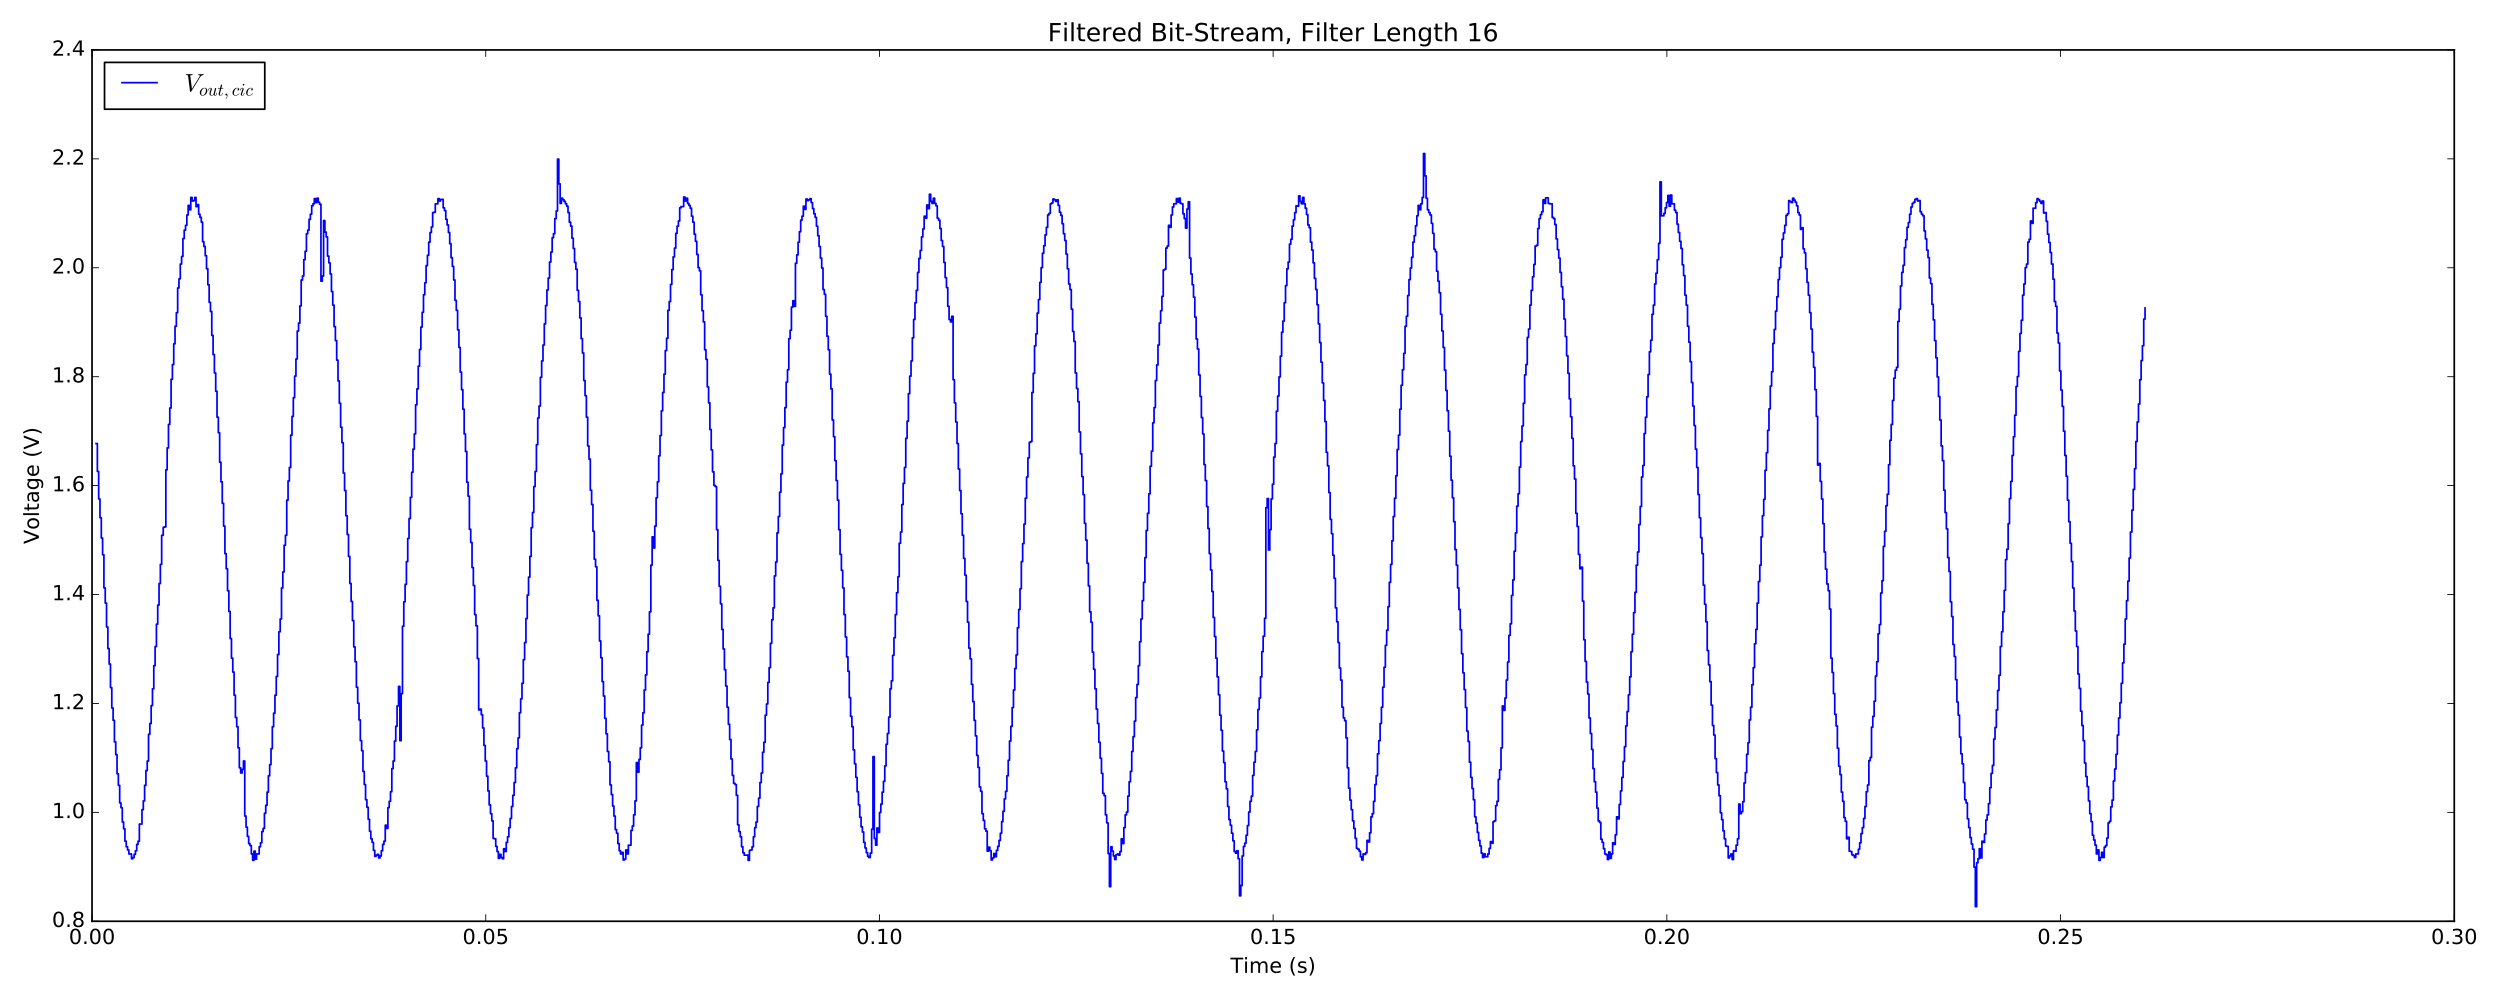 <?xml version="1.0" encoding="utf-8" standalone="no"?>
<!DOCTYPE svg PUBLIC "-//W3C//DTD SVG 1.1//EN"
  "http://www.w3.org/Graphics/SVG/1.1/DTD/svg11.dtd">
<!-- Created with matplotlib (http://matplotlib.org/) -->
<svg height="576pt" version="1.1" viewBox="0 0 1440 576" width="1440pt" xmlns="http://www.w3.org/2000/svg" xmlns:xlink="http://www.w3.org/1999/xlink">
 <defs>
  <style type="text/css">
*{stroke-linecap:butt;stroke-linejoin:round;stroke-miterlimit:100000;}
  </style>
 </defs>
 <g id="figure_1">
  <g id="patch_1">
   <path d="M 0 576 
L 1440 576 
L 1440 0 
L 0 0 
z
" style="fill:#ffffff;"/>
  </g>
  <g id="axes_1">
   <g id="patch_2">
    <path d="M 53.01 530.64 
L 1413.652 530.64 
L 1413.652 28.76 
L 53.01 28.76 
z
" style="fill:#ffffff;"/>
   </g>
   <g id="patch_3">
    <path d="M 53.01 530.64 
L 1413.652 530.64 
" style="fill:none;stroke:#000000;stroke-linecap:square;stroke-linejoin:miter;"/>
   </g>
   <g id="patch_4">
    <path d="M 53.01 530.64 
L 53.01 28.76 
" style="fill:none;stroke:#000000;stroke-linecap:square;stroke-linejoin:miter;"/>
   </g>
   <g id="patch_5">
    <path d="M 53.01 28.76 
L 1413.652 28.76 
" style="fill:none;stroke:#000000;stroke-linecap:square;stroke-linejoin:miter;"/>
   </g>
   <g id="patch_6">
    <path d="M 1413.652 530.64 
L 1413.652 28.76 
" style="fill:none;stroke:#000000;stroke-linecap:square;stroke-linejoin:miter;"/>
   </g>
   <g id="matplotlib.axis_1">
    <g id="xtick_1">
     <g id="line2d_1">
      <defs>
       <path d="M 0 0 
L 0 -4 
" id="m4a42ddf8cb" style="stroke:#000000;stroke-width:0.5;"/>
      </defs>
      <g>
       <use style="stroke:#000000;stroke-width:0.5;" x="53.01" xlink:href="#m4a42ddf8cb" y="530.64"/>
      </g>
     </g>
     <g id="line2d_2">
      <defs>
       <path d="M 0 0 
L 0 4 
" id="mf680c9044b" style="stroke:#000000;stroke-width:0.5;"/>
      </defs>
      <g>
       <use style="stroke:#000000;stroke-width:0.5;" x="53.01" xlink:href="#mf680c9044b" y="28.76"/>
      </g>
     </g>
     <g id="text_1">
      <!-- 0.00 -->
      <defs>
       <path d="M 31.781 66.406 
Q 24.172 66.406 20.328 58.906 
Q 16.5 51.422 16.5 36.375 
Q 16.5 21.391 20.328 13.891 
Q 24.172 6.391 31.781 6.391 
Q 39.453 6.391 43.281 13.891 
Q 47.125 21.391 47.125 36.375 
Q 47.125 51.422 43.281 58.906 
Q 39.453 66.406 31.781 66.406 
M 31.781 74.219 
Q 44.047 74.219 50.516 64.516 
Q 56.984 54.828 56.984 36.375 
Q 56.984 17.969 50.516 8.266 
Q 44.047 -1.422 31.781 -1.422 
Q 19.531 -1.422 13.062 8.266 
Q 6.594 17.969 6.594 36.375 
Q 6.594 54.828 13.062 64.516 
Q 19.531 74.219 31.781 74.219 
" id="BitstreamVeraSans-Roman-30"/>
       <path d="M 10.688 12.406 
L 21 12.406 
L 21 0 
L 10.688 0 
z
" id="BitstreamVeraSans-Roman-2e"/>
      </defs>
      <g transform="translate(39.651 543.758)scale(0.12 -0.12)">
       <use xlink:href="#BitstreamVeraSans-Roman-30"/>
       <use x="63.623" xlink:href="#BitstreamVeraSans-Roman-2e"/>
       <use x="95.41" xlink:href="#BitstreamVeraSans-Roman-30"/>
       <use x="159.033" xlink:href="#BitstreamVeraSans-Roman-30"/>
      </g>
     </g>
    </g>
    <g id="xtick_2">
     <g id="line2d_3">
      <g>
       <use style="stroke:#000000;stroke-width:0.5;" x="279.784" xlink:href="#m4a42ddf8cb" y="530.64"/>
      </g>
     </g>
     <g id="line2d_4">
      <g>
       <use style="stroke:#000000;stroke-width:0.5;" x="279.784" xlink:href="#mf680c9044b" y="28.76"/>
      </g>
     </g>
     <g id="text_2">
      <!-- 0.05 -->
      <defs>
       <path d="M 10.797 72.906 
L 49.516 72.906 
L 49.516 64.594 
L 19.828 64.594 
L 19.828 46.734 
Q 21.969 47.469 24.109 47.828 
Q 26.266 48.188 28.422 48.188 
Q 40.625 48.188 47.75 41.5 
Q 54.891 34.812 54.891 23.391 
Q 54.891 11.625 47.562 5.094 
Q 40.234 -1.422 26.906 -1.422 
Q 22.312 -1.422 17.547 -0.641 
Q 12.797 0.141 7.719 1.703 
L 7.719 11.625 
Q 12.109 9.234 16.797 8.062 
Q 21.484 6.891 26.703 6.891 
Q 35.156 6.891 40.078 11.328 
Q 45.016 15.766 45.016 23.391 
Q 45.016 31 40.078 35.438 
Q 35.156 39.891 26.703 39.891 
Q 22.75 39.891 18.812 39.016 
Q 14.891 38.141 10.797 36.281 
z
" id="BitstreamVeraSans-Roman-35"/>
      </defs>
      <g transform="translate(266.424 543.758)scale(0.12 -0.12)">
       <use xlink:href="#BitstreamVeraSans-Roman-30"/>
       <use x="63.623" xlink:href="#BitstreamVeraSans-Roman-2e"/>
       <use x="95.41" xlink:href="#BitstreamVeraSans-Roman-30"/>
       <use x="159.033" xlink:href="#BitstreamVeraSans-Roman-35"/>
      </g>
     </g>
    </g>
    <g id="xtick_3">
     <g id="line2d_5">
      <g>
       <use style="stroke:#000000;stroke-width:0.5;" x="506.558" xlink:href="#m4a42ddf8cb" y="530.64"/>
      </g>
     </g>
     <g id="line2d_6">
      <g>
       <use style="stroke:#000000;stroke-width:0.5;" x="506.558" xlink:href="#mf680c9044b" y="28.76"/>
      </g>
     </g>
     <g id="text_3">
      <!-- 0.10 -->
      <defs>
       <path d="M 12.406 8.297 
L 28.516 8.297 
L 28.516 63.922 
L 10.984 60.406 
L 10.984 69.391 
L 28.422 72.906 
L 38.281 72.906 
L 38.281 8.297 
L 54.391 8.297 
L 54.391 0 
L 12.406 0 
z
" id="BitstreamVeraSans-Roman-31"/>
      </defs>
      <g transform="translate(493.198 543.758)scale(0.12 -0.12)">
       <use xlink:href="#BitstreamVeraSans-Roman-30"/>
       <use x="63.623" xlink:href="#BitstreamVeraSans-Roman-2e"/>
       <use x="95.41" xlink:href="#BitstreamVeraSans-Roman-31"/>
       <use x="159.033" xlink:href="#BitstreamVeraSans-Roman-30"/>
      </g>
     </g>
    </g>
    <g id="xtick_4">
     <g id="line2d_7">
      <g>
       <use style="stroke:#000000;stroke-width:0.5;" x="733.331" xlink:href="#m4a42ddf8cb" y="530.64"/>
      </g>
     </g>
     <g id="line2d_8">
      <g>
       <use style="stroke:#000000;stroke-width:0.5;" x="733.331" xlink:href="#mf680c9044b" y="28.76"/>
      </g>
     </g>
     <g id="text_4">
      <!-- 0.15 -->
      <g transform="translate(719.972 543.758)scale(0.12 -0.12)">
       <use xlink:href="#BitstreamVeraSans-Roman-30"/>
       <use x="63.623" xlink:href="#BitstreamVeraSans-Roman-2e"/>
       <use x="95.41" xlink:href="#BitstreamVeraSans-Roman-31"/>
       <use x="159.033" xlink:href="#BitstreamVeraSans-Roman-35"/>
      </g>
     </g>
    </g>
    <g id="xtick_5">
     <g id="line2d_9">
      <g>
       <use style="stroke:#000000;stroke-width:0.5;" x="960.105" xlink:href="#m4a42ddf8cb" y="530.64"/>
      </g>
     </g>
     <g id="line2d_10">
      <g>
       <use style="stroke:#000000;stroke-width:0.5;" x="960.105" xlink:href="#mf680c9044b" y="28.76"/>
      </g>
     </g>
     <g id="text_5">
      <!-- 0.20 -->
      <defs>
       <path d="M 19.188 8.297 
L 53.609 8.297 
L 53.609 0 
L 7.328 0 
L 7.328 8.297 
Q 12.938 14.109 22.625 23.891 
Q 32.328 33.688 34.812 36.531 
Q 39.547 41.844 41.422 45.531 
Q 43.312 49.219 43.312 52.781 
Q 43.312 58.594 39.234 62.25 
Q 35.156 65.922 28.609 65.922 
Q 23.969 65.922 18.812 64.312 
Q 13.672 62.703 7.812 59.422 
L 7.812 69.391 
Q 13.766 71.781 18.938 73 
Q 24.125 74.219 28.422 74.219 
Q 39.75 74.219 46.484 68.547 
Q 53.219 62.891 53.219 53.422 
Q 53.219 48.922 51.531 44.891 
Q 49.859 40.875 45.406 35.406 
Q 44.188 33.984 37.641 27.219 
Q 31.109 20.453 19.188 8.297 
" id="BitstreamVeraSans-Roman-32"/>
      </defs>
      <g transform="translate(946.746 543.758)scale(0.12 -0.12)">
       <use xlink:href="#BitstreamVeraSans-Roman-30"/>
       <use x="63.623" xlink:href="#BitstreamVeraSans-Roman-2e"/>
       <use x="95.41" xlink:href="#BitstreamVeraSans-Roman-32"/>
       <use x="159.033" xlink:href="#BitstreamVeraSans-Roman-30"/>
      </g>
     </g>
    </g>
    <g id="xtick_6">
     <g id="line2d_11">
      <g>
       <use style="stroke:#000000;stroke-width:0.5;" x="1186.879" xlink:href="#m4a42ddf8cb" y="530.64"/>
      </g>
     </g>
     <g id="line2d_12">
      <g>
       <use style="stroke:#000000;stroke-width:0.5;" x="1186.879" xlink:href="#mf680c9044b" y="28.76"/>
      </g>
     </g>
     <g id="text_6">
      <!-- 0.25 -->
      <g transform="translate(1173.519 543.758)scale(0.12 -0.12)">
       <use xlink:href="#BitstreamVeraSans-Roman-30"/>
       <use x="63.623" xlink:href="#BitstreamVeraSans-Roman-2e"/>
       <use x="95.41" xlink:href="#BitstreamVeraSans-Roman-32"/>
       <use x="159.033" xlink:href="#BitstreamVeraSans-Roman-35"/>
      </g>
     </g>
    </g>
    <g id="xtick_7">
     <g id="line2d_13">
      <g>
       <use style="stroke:#000000;stroke-width:0.5;" x="1413.652" xlink:href="#m4a42ddf8cb" y="530.64"/>
      </g>
     </g>
     <g id="line2d_14">
      <g>
       <use style="stroke:#000000;stroke-width:0.5;" x="1413.652" xlink:href="#mf680c9044b" y="28.76"/>
      </g>
     </g>
     <g id="text_7">
      <!-- 0.30 -->
      <defs>
       <path d="M 40.578 39.312 
Q 47.656 37.797 51.625 33 
Q 55.609 28.219 55.609 21.188 
Q 55.609 10.406 48.188 4.484 
Q 40.766 -1.422 27.094 -1.422 
Q 22.516 -1.422 17.656 -0.516 
Q 12.797 0.391 7.625 2.203 
L 7.625 11.719 
Q 11.719 9.328 16.594 8.109 
Q 21.484 6.891 26.812 6.891 
Q 36.078 6.891 40.938 10.547 
Q 45.797 14.203 45.797 21.188 
Q 45.797 27.641 41.281 31.266 
Q 36.766 34.906 28.719 34.906 
L 20.219 34.906 
L 20.219 43.016 
L 29.109 43.016 
Q 36.375 43.016 40.234 45.922 
Q 44.094 48.828 44.094 54.297 
Q 44.094 59.906 40.109 62.906 
Q 36.141 65.922 28.719 65.922 
Q 24.656 65.922 20.016 65.031 
Q 15.375 64.156 9.812 62.312 
L 9.812 71.094 
Q 15.438 72.656 20.344 73.438 
Q 25.25 74.219 29.594 74.219 
Q 40.828 74.219 47.359 69.109 
Q 53.906 64.016 53.906 55.328 
Q 53.906 49.266 50.438 45.094 
Q 46.969 40.922 40.578 39.312 
" id="BitstreamVeraSans-Roman-33"/>
      </defs>
      <g transform="translate(1400.293 543.758)scale(0.12 -0.12)">
       <use xlink:href="#BitstreamVeraSans-Roman-30"/>
       <use x="63.623" xlink:href="#BitstreamVeraSans-Roman-2e"/>
       <use x="95.41" xlink:href="#BitstreamVeraSans-Roman-33"/>
       <use x="159.033" xlink:href="#BitstreamVeraSans-Roman-30"/>
      </g>
     </g>
    </g>
    <g id="text_8">
     <!-- Time (s) -->
     <defs>
      <path d="M 52 44.188 
Q 55.375 50.25 60.062 53.125 
Q 64.75 56 71.094 56 
Q 79.641 56 84.281 50.016 
Q 88.922 44.047 88.922 33.016 
L 88.922 0 
L 79.891 0 
L 79.891 32.719 
Q 79.891 40.578 77.094 44.375 
Q 74.312 48.188 68.609 48.188 
Q 61.625 48.188 57.562 43.547 
Q 53.516 38.922 53.516 30.906 
L 53.516 0 
L 44.484 0 
L 44.484 32.719 
Q 44.484 40.625 41.703 44.406 
Q 38.922 48.188 33.109 48.188 
Q 26.219 48.188 22.156 43.531 
Q 18.109 38.875 18.109 30.906 
L 18.109 0 
L 9.078 0 
L 9.078 54.688 
L 18.109 54.688 
L 18.109 46.188 
Q 21.188 51.219 25.484 53.609 
Q 29.781 56 35.688 56 
Q 41.656 56 45.828 52.969 
Q 50 49.953 52 44.188 
" id="BitstreamVeraSans-Roman-6d"/>
      <path id="BitstreamVeraSans-Roman-20"/>
      <path d="M 9.422 54.688 
L 18.406 54.688 
L 18.406 0 
L 9.422 0 
z
M 9.422 75.984 
L 18.406 75.984 
L 18.406 64.594 
L 9.422 64.594 
z
" id="BitstreamVeraSans-Roman-69"/>
      <path d="M 44.281 53.078 
L 44.281 44.578 
Q 40.484 46.531 36.375 47.5 
Q 32.281 48.484 27.875 48.484 
Q 21.188 48.484 17.844 46.438 
Q 14.5 44.391 14.5 40.281 
Q 14.5 37.156 16.891 35.375 
Q 19.281 33.594 26.516 31.984 
L 29.594 31.297 
Q 39.156 29.25 43.188 25.516 
Q 47.219 21.781 47.219 15.094 
Q 47.219 7.469 41.188 3.016 
Q 35.156 -1.422 24.609 -1.422 
Q 20.219 -1.422 15.453 -0.562 
Q 10.688 0.297 5.422 2 
L 5.422 11.281 
Q 10.406 8.688 15.234 7.391 
Q 20.062 6.109 24.812 6.109 
Q 31.156 6.109 34.562 8.281 
Q 37.984 10.453 37.984 14.406 
Q 37.984 18.062 35.516 20.016 
Q 33.062 21.969 24.703 23.781 
L 21.578 24.516 
Q 13.234 26.266 9.516 29.906 
Q 5.812 33.547 5.812 39.891 
Q 5.812 47.609 11.281 51.797 
Q 16.75 56 26.812 56 
Q 31.781 56 36.172 55.266 
Q 40.578 54.547 44.281 53.078 
" id="BitstreamVeraSans-Roman-73"/>
      <path d="M 8.016 75.875 
L 15.828 75.875 
Q 23.141 64.359 26.781 53.312 
Q 30.422 42.281 30.422 31.391 
Q 30.422 20.453 26.781 9.375 
Q 23.141 -1.703 15.828 -13.188 
L 8.016 -13.188 
Q 14.5 -2 17.703 9.062 
Q 20.906 20.125 20.906 31.391 
Q 20.906 42.672 17.703 53.656 
Q 14.5 64.656 8.016 75.875 
" id="BitstreamVeraSans-Roman-29"/>
      <path d="M 31 75.875 
Q 24.469 64.656 21.281 53.656 
Q 18.109 42.672 18.109 31.391 
Q 18.109 20.125 21.312 9.062 
Q 24.516 -2 31 -13.188 
L 23.188 -13.188 
Q 15.875 -1.703 12.234 9.375 
Q 8.594 20.453 8.594 31.391 
Q 8.594 42.281 12.203 53.312 
Q 15.828 64.359 23.188 75.875 
z
" id="BitstreamVeraSans-Roman-28"/>
      <path d="M 56.203 29.594 
L 56.203 25.203 
L 14.891 25.203 
Q 15.484 15.922 20.484 11.062 
Q 25.484 6.203 34.422 6.203 
Q 39.594 6.203 44.453 7.469 
Q 49.312 8.734 54.109 11.281 
L 54.109 2.781 
Q 49.266 0.734 44.188 -0.344 
Q 39.109 -1.422 33.891 -1.422 
Q 20.797 -1.422 13.156 6.188 
Q 5.516 13.812 5.516 26.812 
Q 5.516 40.234 12.766 48.109 
Q 20.016 56 32.328 56 
Q 43.359 56 49.781 48.891 
Q 56.203 41.797 56.203 29.594 
M 47.219 32.234 
Q 47.125 39.594 43.094 43.984 
Q 39.062 48.391 32.422 48.391 
Q 24.906 48.391 20.391 44.141 
Q 15.875 39.891 15.188 32.172 
z
" id="BitstreamVeraSans-Roman-65"/>
      <path d="M -0.297 72.906 
L 61.375 72.906 
L 61.375 64.594 
L 35.5 64.594 
L 35.5 0 
L 25.594 0 
L 25.594 64.594 
L -0.297 64.594 
z
" id="BitstreamVeraSans-Roman-54"/>
     </defs>
     <g transform="translate(708.752 560.372)scale(0.12 -0.12)">
      <use xlink:href="#BitstreamVeraSans-Roman-54"/>
      <use x="61.037" xlink:href="#BitstreamVeraSans-Roman-69"/>
      <use x="88.82" xlink:href="#BitstreamVeraSans-Roman-6d"/>
      <use x="186.232" xlink:href="#BitstreamVeraSans-Roman-65"/>
      <use x="247.756" xlink:href="#BitstreamVeraSans-Roman-20"/>
      <use x="279.543" xlink:href="#BitstreamVeraSans-Roman-28"/>
      <use x="318.557" xlink:href="#BitstreamVeraSans-Roman-73"/>
      <use x="370.656" xlink:href="#BitstreamVeraSans-Roman-29"/>
     </g>
    </g>
   </g>
   <g id="matplotlib.axis_2">
    <g id="ytick_1">
     <g id="line2d_15">
      <defs>
       <path d="M 0 0 
L 4 0 
" id="m28d879e5a3" style="stroke:#000000;stroke-width:0.5;"/>
      </defs>
      <g>
       <use style="stroke:#000000;stroke-width:0.5;" x="53.01" xlink:href="#m28d879e5a3" y="530.64"/>
      </g>
     </g>
     <g id="line2d_16">
      <defs>
       <path d="M 0 0 
L -4 0 
" id="m623d582da4" style="stroke:#000000;stroke-width:0.5;"/>
      </defs>
      <g>
       <use style="stroke:#000000;stroke-width:0.5;" x="1413.652" xlink:href="#m623d582da4" y="530.64"/>
      </g>
     </g>
     <g id="text_9">
      <!-- 0.8 -->
      <defs>
       <path d="M 31.781 34.625 
Q 24.75 34.625 20.719 30.859 
Q 16.703 27.094 16.703 20.516 
Q 16.703 13.922 20.719 10.156 
Q 24.75 6.391 31.781 6.391 
Q 38.812 6.391 42.859 10.172 
Q 46.922 13.969 46.922 20.516 
Q 46.922 27.094 42.891 30.859 
Q 38.875 34.625 31.781 34.625 
M 21.922 38.812 
Q 15.578 40.375 12.031 44.719 
Q 8.5 49.078 8.5 55.328 
Q 8.5 64.062 14.719 69.141 
Q 20.953 74.219 31.781 74.219 
Q 42.672 74.219 48.875 69.141 
Q 55.078 64.062 55.078 55.328 
Q 55.078 49.078 51.531 44.719 
Q 48 40.375 41.703 38.812 
Q 48.828 37.156 52.797 32.312 
Q 56.781 27.484 56.781 20.516 
Q 56.781 9.906 50.312 4.234 
Q 43.844 -1.422 31.781 -1.422 
Q 19.734 -1.422 13.25 4.234 
Q 6.781 9.906 6.781 20.516 
Q 6.781 27.484 10.781 32.312 
Q 14.797 37.156 21.922 38.812 
M 18.312 54.391 
Q 18.312 48.734 21.844 45.562 
Q 25.391 42.391 31.781 42.391 
Q 38.141 42.391 41.719 45.562 
Q 45.312 48.734 45.312 54.391 
Q 45.312 60.062 41.719 63.234 
Q 38.141 66.406 31.781 66.406 
Q 25.391 66.406 21.844 63.234 
Q 18.312 60.062 18.312 54.391 
" id="BitstreamVeraSans-Roman-38"/>
      </defs>
      <g transform="translate(29.926 533.951)scale(0.12 -0.12)">
       <use xlink:href="#BitstreamVeraSans-Roman-30"/>
       <use x="63.623" xlink:href="#BitstreamVeraSans-Roman-2e"/>
       <use x="95.41" xlink:href="#BitstreamVeraSans-Roman-38"/>
      </g>
     </g>
    </g>
    <g id="ytick_2">
     <g id="line2d_17">
      <g>
       <use style="stroke:#000000;stroke-width:0.5;" x="53.01" xlink:href="#m28d879e5a3" y="467.905"/>
      </g>
     </g>
     <g id="line2d_18">
      <g>
       <use style="stroke:#000000;stroke-width:0.5;" x="1413.652" xlink:href="#m623d582da4" y="467.905"/>
      </g>
     </g>
     <g id="text_10">
      <!-- 1.0 -->
      <g transform="translate(29.926 471.216)scale(0.12 -0.12)">
       <use xlink:href="#BitstreamVeraSans-Roman-31"/>
       <use x="63.623" xlink:href="#BitstreamVeraSans-Roman-2e"/>
       <use x="95.41" xlink:href="#BitstreamVeraSans-Roman-30"/>
      </g>
     </g>
    </g>
    <g id="ytick_3">
     <g id="line2d_19">
      <g>
       <use style="stroke:#000000;stroke-width:0.5;" x="53.01" xlink:href="#m28d879e5a3" y="405.17"/>
      </g>
     </g>
     <g id="line2d_20">
      <g>
       <use style="stroke:#000000;stroke-width:0.5;" x="1413.652" xlink:href="#m623d582da4" y="405.17"/>
      </g>
     </g>
     <g id="text_11">
      <!-- 1.2 -->
      <g transform="translate(29.926 408.481)scale(0.12 -0.12)">
       <use xlink:href="#BitstreamVeraSans-Roman-31"/>
       <use x="63.623" xlink:href="#BitstreamVeraSans-Roman-2e"/>
       <use x="95.41" xlink:href="#BitstreamVeraSans-Roman-32"/>
      </g>
     </g>
    </g>
    <g id="ytick_4">
     <g id="line2d_21">
      <g>
       <use style="stroke:#000000;stroke-width:0.5;" x="53.01" xlink:href="#m28d879e5a3" y="342.435"/>
      </g>
     </g>
     <g id="line2d_22">
      <g>
       <use style="stroke:#000000;stroke-width:0.5;" x="1413.652" xlink:href="#m623d582da4" y="342.435"/>
      </g>
     </g>
     <g id="text_12">
      <!-- 1.4 -->
      <defs>
       <path d="M 37.797 64.312 
L 12.891 25.391 
L 37.797 25.391 
z
M 35.203 72.906 
L 47.609 72.906 
L 47.609 25.391 
L 58.016 25.391 
L 58.016 17.188 
L 47.609 17.188 
L 47.609 0 
L 37.797 0 
L 37.797 17.188 
L 4.891 17.188 
L 4.891 26.703 
z
" id="BitstreamVeraSans-Roman-34"/>
      </defs>
      <g transform="translate(29.926 345.746)scale(0.12 -0.12)">
       <use xlink:href="#BitstreamVeraSans-Roman-31"/>
       <use x="63.623" xlink:href="#BitstreamVeraSans-Roman-2e"/>
       <use x="95.41" xlink:href="#BitstreamVeraSans-Roman-34"/>
      </g>
     </g>
    </g>
    <g id="ytick_5">
     <g id="line2d_23">
      <g>
       <use style="stroke:#000000;stroke-width:0.5;" x="53.01" xlink:href="#m28d879e5a3" y="279.7"/>
      </g>
     </g>
     <g id="line2d_24">
      <g>
       <use style="stroke:#000000;stroke-width:0.5;" x="1413.652" xlink:href="#m623d582da4" y="279.7"/>
      </g>
     </g>
     <g id="text_13">
      <!-- 1.6 -->
      <defs>
       <path d="M 33.016 40.375 
Q 26.375 40.375 22.484 35.828 
Q 18.609 31.297 18.609 23.391 
Q 18.609 15.531 22.484 10.953 
Q 26.375 6.391 33.016 6.391 
Q 39.656 6.391 43.531 10.953 
Q 47.406 15.531 47.406 23.391 
Q 47.406 31.297 43.531 35.828 
Q 39.656 40.375 33.016 40.375 
M 52.594 71.297 
L 52.594 62.312 
Q 48.875 64.062 45.094 64.984 
Q 41.312 65.922 37.594 65.922 
Q 27.828 65.922 22.672 59.328 
Q 17.531 52.734 16.797 39.406 
Q 19.672 43.656 24.016 45.922 
Q 28.375 48.188 33.594 48.188 
Q 44.578 48.188 50.953 41.516 
Q 57.328 34.859 57.328 23.391 
Q 57.328 12.156 50.688 5.359 
Q 44.047 -1.422 33.016 -1.422 
Q 20.359 -1.422 13.672 8.266 
Q 6.984 17.969 6.984 36.375 
Q 6.984 53.656 15.188 63.938 
Q 23.391 74.219 37.203 74.219 
Q 40.922 74.219 44.703 73.484 
Q 48.484 72.75 52.594 71.297 
" id="BitstreamVeraSans-Roman-36"/>
      </defs>
      <g transform="translate(29.926 283.011)scale(0.12 -0.12)">
       <use xlink:href="#BitstreamVeraSans-Roman-31"/>
       <use x="63.623" xlink:href="#BitstreamVeraSans-Roman-2e"/>
       <use x="95.41" xlink:href="#BitstreamVeraSans-Roman-36"/>
      </g>
     </g>
    </g>
    <g id="ytick_6">
     <g id="line2d_25">
      <g>
       <use style="stroke:#000000;stroke-width:0.5;" x="53.01" xlink:href="#m28d879e5a3" y="216.965"/>
      </g>
     </g>
     <g id="line2d_26">
      <g>
       <use style="stroke:#000000;stroke-width:0.5;" x="1413.652" xlink:href="#m623d582da4" y="216.965"/>
      </g>
     </g>
     <g id="text_14">
      <!-- 1.8 -->
      <g transform="translate(29.926 220.276)scale(0.12 -0.12)">
       <use xlink:href="#BitstreamVeraSans-Roman-31"/>
       <use x="63.623" xlink:href="#BitstreamVeraSans-Roman-2e"/>
       <use x="95.41" xlink:href="#BitstreamVeraSans-Roman-38"/>
      </g>
     </g>
    </g>
    <g id="ytick_7">
     <g id="line2d_27">
      <g>
       <use style="stroke:#000000;stroke-width:0.5;" x="53.01" xlink:href="#m28d879e5a3" y="154.23"/>
      </g>
     </g>
     <g id="line2d_28">
      <g>
       <use style="stroke:#000000;stroke-width:0.5;" x="1413.652" xlink:href="#m623d582da4" y="154.23"/>
      </g>
     </g>
     <g id="text_15">
      <!-- 2.0 -->
      <g transform="translate(29.926 157.541)scale(0.12 -0.12)">
       <use xlink:href="#BitstreamVeraSans-Roman-32"/>
       <use x="63.623" xlink:href="#BitstreamVeraSans-Roman-2e"/>
       <use x="95.41" xlink:href="#BitstreamVeraSans-Roman-30"/>
      </g>
     </g>
    </g>
    <g id="ytick_8">
     <g id="line2d_29">
      <g>
       <use style="stroke:#000000;stroke-width:0.5;" x="53.01" xlink:href="#m28d879e5a3" y="91.495"/>
      </g>
     </g>
     <g id="line2d_30">
      <g>
       <use style="stroke:#000000;stroke-width:0.5;" x="1413.652" xlink:href="#m623d582da4" y="91.495"/>
      </g>
     </g>
     <g id="text_16">
      <!-- 2.2 -->
      <g transform="translate(29.926 94.806)scale(0.12 -0.12)">
       <use xlink:href="#BitstreamVeraSans-Roman-32"/>
       <use x="63.623" xlink:href="#BitstreamVeraSans-Roman-2e"/>
       <use x="95.41" xlink:href="#BitstreamVeraSans-Roman-32"/>
      </g>
     </g>
    </g>
    <g id="ytick_9">
     <g id="line2d_31">
      <g>
       <use style="stroke:#000000;stroke-width:0.5;" x="53.01" xlink:href="#m28d879e5a3" y="28.76"/>
      </g>
     </g>
     <g id="line2d_32">
      <g>
       <use style="stroke:#000000;stroke-width:0.5;" x="1413.652" xlink:href="#m623d582da4" y="28.76"/>
      </g>
     </g>
     <g id="text_17">
      <!-- 2.4 -->
      <g transform="translate(29.926 32.071)scale(0.12 -0.12)">
       <use xlink:href="#BitstreamVeraSans-Roman-32"/>
       <use x="63.623" xlink:href="#BitstreamVeraSans-Roman-2e"/>
       <use x="95.41" xlink:href="#BitstreamVeraSans-Roman-34"/>
      </g>
     </g>
    </g>
    <g id="text_18">
     <!-- Voltage (V) -->
     <defs>
      <path d="M 34.281 27.484 
Q 23.391 27.484 19.188 25 
Q 14.984 22.516 14.984 16.5 
Q 14.984 11.719 18.141 8.906 
Q 21.297 6.109 26.703 6.109 
Q 34.188 6.109 38.703 11.406 
Q 43.219 16.703 43.219 25.484 
L 43.219 27.484 
z
M 52.203 31.203 
L 52.203 0 
L 43.219 0 
L 43.219 8.297 
Q 40.141 3.328 35.547 0.953 
Q 30.953 -1.422 24.312 -1.422 
Q 15.922 -1.422 10.953 3.297 
Q 6 8.016 6 15.922 
Q 6 25.141 12.172 29.828 
Q 18.359 34.516 30.609 34.516 
L 43.219 34.516 
L 43.219 35.406 
Q 43.219 41.609 39.141 45 
Q 35.062 48.391 27.688 48.391 
Q 23 48.391 18.547 47.266 
Q 14.109 46.141 10.016 43.891 
L 10.016 52.203 
Q 14.938 54.109 19.578 55.047 
Q 24.219 56 28.609 56 
Q 40.484 56 46.344 49.844 
Q 52.203 43.703 52.203 31.203 
" id="BitstreamVeraSans-Roman-61"/>
      <path d="M 45.406 27.984 
Q 45.406 37.75 41.375 43.109 
Q 37.359 48.484 30.078 48.484 
Q 22.859 48.484 18.828 43.109 
Q 14.797 37.75 14.797 27.984 
Q 14.797 18.266 18.828 12.891 
Q 22.859 7.516 30.078 7.516 
Q 37.359 7.516 41.375 12.891 
Q 45.406 18.266 45.406 27.984 
M 54.391 6.781 
Q 54.391 -7.172 48.188 -13.984 
Q 42 -20.797 29.203 -20.797 
Q 24.469 -20.797 20.266 -20.094 
Q 16.062 -19.391 12.109 -17.922 
L 12.109 -9.188 
Q 16.062 -11.328 19.922 -12.344 
Q 23.781 -13.375 27.781 -13.375 
Q 36.625 -13.375 41.016 -8.766 
Q 45.406 -4.156 45.406 5.172 
L 45.406 9.625 
Q 42.625 4.781 38.281 2.391 
Q 33.938 0 27.875 0 
Q 17.828 0 11.672 7.656 
Q 5.516 15.328 5.516 27.984 
Q 5.516 40.672 11.672 48.328 
Q 17.828 56 27.875 56 
Q 33.938 56 38.281 53.609 
Q 42.625 51.219 45.406 46.391 
L 45.406 54.688 
L 54.391 54.688 
z
" id="BitstreamVeraSans-Roman-67"/>
      <path d="M 9.422 75.984 
L 18.406 75.984 
L 18.406 0 
L 9.422 0 
z
" id="BitstreamVeraSans-Roman-6c"/>
      <path d="M 30.609 48.391 
Q 23.391 48.391 19.188 42.75 
Q 14.984 37.109 14.984 27.297 
Q 14.984 17.484 19.156 11.844 
Q 23.344 6.203 30.609 6.203 
Q 37.797 6.203 41.984 11.859 
Q 46.188 17.531 46.188 27.297 
Q 46.188 37.016 41.984 42.703 
Q 37.797 48.391 30.609 48.391 
M 30.609 56 
Q 42.328 56 49.016 48.375 
Q 55.719 40.766 55.719 27.297 
Q 55.719 13.875 49.016 6.219 
Q 42.328 -1.422 30.609 -1.422 
Q 18.844 -1.422 12.172 6.219 
Q 5.516 13.875 5.516 27.297 
Q 5.516 40.766 12.172 48.375 
Q 18.844 56 30.609 56 
" id="BitstreamVeraSans-Roman-6f"/>
      <path d="M 28.609 0 
L 0.781 72.906 
L 11.078 72.906 
L 34.188 11.531 
L 57.328 72.906 
L 67.578 72.906 
L 39.797 0 
z
" id="BitstreamVeraSans-Roman-56"/>
      <path d="M 18.312 70.219 
L 18.312 54.688 
L 36.812 54.688 
L 36.812 47.703 
L 18.312 47.703 
L 18.312 18.016 
Q 18.312 11.328 20.141 9.422 
Q 21.969 7.516 27.594 7.516 
L 36.812 7.516 
L 36.812 0 
L 27.594 0 
Q 17.188 0 13.234 3.875 
Q 9.281 7.766 9.281 18.016 
L 9.281 47.703 
L 2.688 47.703 
L 2.688 54.688 
L 9.281 54.688 
L 9.281 70.219 
z
" id="BitstreamVeraSans-Roman-74"/>
     </defs>
     <g transform="translate(22.431 313.359)rotate(-90.0)scale(0.12 -0.12)">
      <use xlink:href="#BitstreamVeraSans-Roman-56"/>
      <use x="68.299" xlink:href="#BitstreamVeraSans-Roman-6f"/>
      <use x="129.48" xlink:href="#BitstreamVeraSans-Roman-6c"/>
      <use x="157.264" xlink:href="#BitstreamVeraSans-Roman-74"/>
      <use x="196.473" xlink:href="#BitstreamVeraSans-Roman-61"/>
      <use x="257.752" xlink:href="#BitstreamVeraSans-Roman-67"/>
      <use x="321.229" xlink:href="#BitstreamVeraSans-Roman-65"/>
      <use x="382.752" xlink:href="#BitstreamVeraSans-Roman-20"/>
      <use x="414.539" xlink:href="#BitstreamVeraSans-Roman-28"/>
      <use x="453.553" xlink:href="#BitstreamVeraSans-Roman-56"/>
      <use x="521.961" xlink:href="#BitstreamVeraSans-Roman-29"/>
     </g>
    </g>
   </g>
   <g id="text_19">
    <!-- Filtered Bit-Stream, Filter Length 16 -->
    <defs>
     <path d="M 9.812 72.906 
L 19.672 72.906 
L 19.672 8.297 
L 55.172 8.297 
L 55.172 0 
L 9.812 0 
z
" id="BitstreamVeraSans-Roman-4c"/>
     <path d="M 4.891 31.391 
L 31.203 31.391 
L 31.203 23.391 
L 4.891 23.391 
z
" id="BitstreamVeraSans-Roman-2d"/>
     <path d="M 9.812 72.906 
L 51.703 72.906 
L 51.703 64.594 
L 19.672 64.594 
L 19.672 43.109 
L 48.578 43.109 
L 48.578 34.812 
L 19.672 34.812 
L 19.672 0 
L 9.812 0 
z
" id="BitstreamVeraSans-Roman-46"/>
     <path d="M 54.891 33.016 
L 54.891 0 
L 45.906 0 
L 45.906 32.719 
Q 45.906 40.484 42.875 44.328 
Q 39.844 48.188 33.797 48.188 
Q 26.516 48.188 22.312 43.547 
Q 18.109 38.922 18.109 30.906 
L 18.109 0 
L 9.078 0 
L 9.078 75.984 
L 18.109 75.984 
L 18.109 46.188 
Q 21.344 51.125 25.703 53.562 
Q 30.078 56 35.797 56 
Q 45.219 56 50.047 50.172 
Q 54.891 44.344 54.891 33.016 
" id="BitstreamVeraSans-Roman-68"/>
     <path d="M 45.406 46.391 
L 45.406 75.984 
L 54.391 75.984 
L 54.391 0 
L 45.406 0 
L 45.406 8.203 
Q 42.578 3.328 38.25 0.953 
Q 33.938 -1.422 27.875 -1.422 
Q 17.969 -1.422 11.734 6.484 
Q 5.516 14.406 5.516 27.297 
Q 5.516 40.188 11.734 48.094 
Q 17.969 56 27.875 56 
Q 33.938 56 38.25 53.625 
Q 42.578 51.266 45.406 46.391 
M 14.797 27.297 
Q 14.797 17.391 18.875 11.75 
Q 22.953 6.109 30.078 6.109 
Q 37.203 6.109 41.297 11.75 
Q 45.406 17.391 45.406 27.297 
Q 45.406 37.203 41.297 42.844 
Q 37.203 48.484 30.078 48.484 
Q 22.953 48.484 18.875 42.844 
Q 14.797 37.203 14.797 27.297 
" id="BitstreamVeraSans-Roman-64"/>
     <path d="M 41.109 46.297 
Q 39.594 47.172 37.812 47.578 
Q 36.031 48 33.891 48 
Q 26.266 48 22.188 43.047 
Q 18.109 38.094 18.109 28.812 
L 18.109 0 
L 9.078 0 
L 9.078 54.688 
L 18.109 54.688 
L 18.109 46.188 
Q 20.953 51.172 25.484 53.578 
Q 30.031 56 36.531 56 
Q 37.453 56 38.578 55.875 
Q 39.703 55.766 41.062 55.516 
z
" id="BitstreamVeraSans-Roman-72"/>
     <path d="M 54.891 33.016 
L 54.891 0 
L 45.906 0 
L 45.906 32.719 
Q 45.906 40.484 42.875 44.328 
Q 39.844 48.188 33.797 48.188 
Q 26.516 48.188 22.312 43.547 
Q 18.109 38.922 18.109 30.906 
L 18.109 0 
L 9.078 0 
L 9.078 54.688 
L 18.109 54.688 
L 18.109 46.188 
Q 21.344 51.125 25.703 53.562 
Q 30.078 56 35.797 56 
Q 45.219 56 50.047 50.172 
Q 54.891 44.344 54.891 33.016 
" id="BitstreamVeraSans-Roman-6e"/>
     <path d="M 53.516 70.516 
L 53.516 60.891 
Q 47.906 63.578 42.922 64.891 
Q 37.938 66.219 33.297 66.219 
Q 25.25 66.219 20.875 63.094 
Q 16.5 59.969 16.5 54.203 
Q 16.5 49.359 19.406 46.891 
Q 22.312 44.438 30.422 42.922 
L 36.375 41.703 
Q 47.406 39.594 52.656 34.297 
Q 57.906 29 57.906 20.125 
Q 57.906 9.516 50.797 4.047 
Q 43.703 -1.422 29.984 -1.422 
Q 24.812 -1.422 18.969 -0.25 
Q 13.141 0.922 6.891 3.219 
L 6.891 13.375 
Q 12.891 10.016 18.656 8.297 
Q 24.422 6.594 29.984 6.594 
Q 38.422 6.594 43.016 9.906 
Q 47.609 13.234 47.609 19.391 
Q 47.609 24.75 44.312 27.781 
Q 41.016 30.812 33.5 32.328 
L 27.484 33.5 
Q 16.453 35.688 11.516 40.375 
Q 6.594 45.062 6.594 53.422 
Q 6.594 63.094 13.406 68.656 
Q 20.219 74.219 32.172 74.219 
Q 37.312 74.219 42.625 73.281 
Q 47.953 72.359 53.516 70.516 
" id="BitstreamVeraSans-Roman-53"/>
     <path d="M 11.719 12.406 
L 22.016 12.406 
L 22.016 4 
L 14.016 -11.625 
L 7.719 -11.625 
L 11.719 4 
z
" id="BitstreamVeraSans-Roman-2c"/>
     <path d="M 19.672 34.812 
L 19.672 8.109 
L 35.5 8.109 
Q 43.453 8.109 47.281 11.406 
Q 51.125 14.703 51.125 21.484 
Q 51.125 28.328 47.281 31.562 
Q 43.453 34.812 35.5 34.812 
z
M 19.672 64.797 
L 19.672 42.828 
L 34.281 42.828 
Q 41.5 42.828 45.031 45.531 
Q 48.578 48.25 48.578 53.812 
Q 48.578 59.328 45.031 62.062 
Q 41.5 64.797 34.281 64.797 
z
M 9.812 72.906 
L 35.016 72.906 
Q 46.297 72.906 52.391 68.219 
Q 58.5 63.531 58.5 54.891 
Q 58.5 48.188 55.375 44.234 
Q 52.25 40.281 46.188 39.312 
Q 53.469 37.75 57.5 32.781 
Q 61.531 27.828 61.531 20.406 
Q 61.531 10.641 54.891 5.312 
Q 48.25 0 35.984 0 
L 9.812 0 
z
" id="BitstreamVeraSans-Roman-42"/>
    </defs>
    <g transform="translate(603.509 23.76)scale(0.144 -0.144)">
     <use xlink:href="#BitstreamVeraSans-Roman-46"/>
     <use x="57.41" xlink:href="#BitstreamVeraSans-Roman-69"/>
     <use x="85.193" xlink:href="#BitstreamVeraSans-Roman-6c"/>
     <use x="112.977" xlink:href="#BitstreamVeraSans-Roman-74"/>
     <use x="152.186" xlink:href="#BitstreamVeraSans-Roman-65"/>
     <use x="213.709" xlink:href="#BitstreamVeraSans-Roman-72"/>
     <use x="254.791" xlink:href="#BitstreamVeraSans-Roman-65"/>
     <use x="316.314" xlink:href="#BitstreamVeraSans-Roman-64"/>
     <use x="379.791" xlink:href="#BitstreamVeraSans-Roman-20"/>
     <use x="411.578" xlink:href="#BitstreamVeraSans-Roman-42"/>
     <use x="480.182" xlink:href="#BitstreamVeraSans-Roman-69"/>
     <use x="507.965" xlink:href="#BitstreamVeraSans-Roman-74"/>
     <use x="547.174" xlink:href="#BitstreamVeraSans-Roman-2d"/>
     <use x="583.258" xlink:href="#BitstreamVeraSans-Roman-53"/>
     <use x="646.734" xlink:href="#BitstreamVeraSans-Roman-74"/>
     <use x="685.943" xlink:href="#BitstreamVeraSans-Roman-72"/>
     <use x="727.025" xlink:href="#BitstreamVeraSans-Roman-65"/>
     <use x="788.549" xlink:href="#BitstreamVeraSans-Roman-61"/>
     <use x="849.828" xlink:href="#BitstreamVeraSans-Roman-6d"/>
     <use x="947.24" xlink:href="#BitstreamVeraSans-Roman-2c"/>
     <use x="979.027" xlink:href="#BitstreamVeraSans-Roman-20"/>
     <use x="1010.814" xlink:href="#BitstreamVeraSans-Roman-46"/>
     <use x="1068.225" xlink:href="#BitstreamVeraSans-Roman-69"/>
     <use x="1096.008" xlink:href="#BitstreamVeraSans-Roman-6c"/>
     <use x="1123.791" xlink:href="#BitstreamVeraSans-Roman-74"/>
     <use x="1163.0" xlink:href="#BitstreamVeraSans-Roman-65"/>
     <use x="1224.523" xlink:href="#BitstreamVeraSans-Roman-72"/>
     <use x="1265.637" xlink:href="#BitstreamVeraSans-Roman-20"/>
     <use x="1297.424" xlink:href="#BitstreamVeraSans-Roman-4c"/>
     <use x="1353.121" xlink:href="#BitstreamVeraSans-Roman-65"/>
     <use x="1414.645" xlink:href="#BitstreamVeraSans-Roman-6e"/>
     <use x="1478.023" xlink:href="#BitstreamVeraSans-Roman-67"/>
     <use x="1541.5" xlink:href="#BitstreamVeraSans-Roman-74"/>
     <use x="1580.709" xlink:href="#BitstreamVeraSans-Roman-68"/>
     <use x="1644.088" xlink:href="#BitstreamVeraSans-Roman-20"/>
     <use x="1675.875" xlink:href="#BitstreamVeraSans-Roman-31"/>
     <use x="1739.498" xlink:href="#BitstreamVeraSans-Roman-36"/>
    </g>
   </g>
   <g id="line2d_33">
    <path clip-path="url(#pa97ee0fa87)" d="M 55.323 255.47 
L 56.081 255.47 
L 56.081 271.552 
L 56.833 271.552 
L 56.833 287.404 
L 57.591 287.404 
L 57.591 298.202 
L 58.348 298.202 
L 58.348 309.919 
L 59.101 309.919 
L 59.101 319.568 
L 59.859 319.568 
L 59.859 338.637 
L 60.616 338.637 
L 60.616 347.367 
L 61.369 347.367 
L 61.369 361.151 
L 62.126 361.151 
L 62.126 373.557 
L 62.884 373.557 
L 62.884 382.517 
L 63.637 382.517 
L 63.637 396.072 
L 64.394 396.072 
L 64.394 407.789 
L 65.151 407.789 
L 65.151 414.911 
L 65.904 414.911 
L 65.904 427.317 
L 66.662 427.317 
L 66.662 434.669 
L 67.419 434.669 
L 67.419 445.697 
L 68.172 445.697 
L 68.172 452.359 
L 68.93 452.359 
L 68.93 462.468 
L 69.687 462.468 
L 69.687 465.225 
L 70.44 465.225 
L 70.44 473.495 
L 71.197 473.495 
L 71.197 477.401 
L 71.955 477.401 
L 71.955 484.523 
L 72.708 484.523 
L 72.708 487.739 
L 73.465 487.739 
L 73.465 489.577 
L 74.222 489.577 
L 74.222 491.875 
L 75.733 491.875 
L 75.733 494.632 
L 76.49 494.632 
L 76.49 493.942 
L 77.243 493.942 
L 77.243 492.105 
L 78 492.105 
L 78 490.037 
L 78.758 490.037 
L 78.758 486.361 
L 79.511 486.361 
L 79.511 484.523 
L 80.268 484.523 
L 80.268 474.644 
L 81.779 474.644 
L 81.779 466.373 
L 82.536 466.373 
L 82.536 461.319 
L 83.293 461.319 
L 83.293 452.359 
L 84.046 452.359 
L 84.046 443.859 
L 84.804 443.859 
L 84.804 438.345 
L 85.561 438.345 
L 85.561 422.952 
L 86.314 422.952 
L 86.314 416.749 
L 87.071 416.749 
L 87.071 406.411 
L 87.829 406.411 
L 87.829 396.761 
L 88.582 396.761 
L 88.582 383.436 
L 89.339 383.436 
L 89.339 372.409 
L 90.097 372.409 
L 90.097 359.543 
L 90.849 359.543 
L 90.849 348.516 
L 91.607 348.516 
L 91.607 336.109 
L 92.364 336.109 
L 92.364 325.082 
L 93.117 325.082 
L 93.117 308.311 
L 94.015 308.311 
L 94.015 303.716 
L 94.773 303.716 
L 94.773 303.486 
L 95.53 303.486 
L 95.53 270.633 
L 96.283 270.633 
L 96.283 257.997 
L 97.04 257.997 
L 97.04 244.442 
L 97.798 244.442 
L 97.798 235.023 
L 98.551 235.023 
L 98.551 218.481 
L 99.308 218.481 
L 99.308 209.981 
L 100.066 209.981 
L 100.066 198.034 
L 100.818 198.034 
L 100.818 187.926 
L 101.576 187.926 
L 101.576 180.114 
L 102.333 180.114 
L 102.333 165.87 
L 103.086 165.87 
L 103.086 160.586 
L 103.844 160.586 
L 103.844 152.086 
L 104.601 152.086 
L 104.601 147.721 
L 105.354 147.721 
L 105.354 137.382 
L 106.111 137.382 
L 106.111 132.558 
L 106.869 132.558 
L 106.869 129.801 
L 107.622 129.801 
L 107.622 123.827 
L 108.379 123.827 
L 108.379 118.314 
L 109.137 118.314 
L 109.137 120.841 
L 109.889 120.841 
L 109.889 113.719 
L 110.647 113.719 
L 110.647 115.786 
L 111.404 115.786 
L 111.404 115.557 
L 112.157 115.557 
L 112.157 113.719 
L 112.915 113.719 
L 112.915 119.003 
L 113.672 119.003 
L 113.672 117.854 
L 114.425 117.854 
L 114.425 123.368 
L 115.182 123.368 
L 115.182 125.206 
L 115.94 125.206 
L 115.94 127.963 
L 116.693 127.963 
L 116.693 139.22 
L 117.45 139.22 
L 117.45 141.977 
L 118.207 141.977 
L 118.207 147.261 
L 118.96 147.261 
L 118.96 154.843 
L 119.718 154.843 
L 119.718 164.032 
L 120.475 164.032 
L 120.475 174.141 
L 121.228 174.141 
L 121.228 179.425 
L 121.986 179.425 
L 121.986 193.21 
L 122.743 193.21 
L 122.743 204.237 
L 123.496 204.237 
L 123.496 214.805 
L 124.253 214.805 
L 124.253 225.374 
L 125.011 225.374 
L 125.011 240.307 
L 125.764 240.307 
L 125.764 249.267 
L 126.521 249.267 
L 126.521 266.268 
L 127.278 266.268 
L 127.278 277.525 
L 128.031 277.525 
L 128.031 289.931 
L 128.789 289.931 
L 128.789 303.027 
L 129.546 303.027 
L 129.546 318.879 
L 130.299 318.879 
L 130.299 327.609 
L 131.056 327.609 
L 131.056 340.245 
L 131.814 340.245 
L 131.814 352.191 
L 132.567 352.191 
L 132.567 367.814 
L 133.324 367.814 
L 133.324 379.071 
L 134.082 379.071 
L 134.082 387.112 
L 134.835 387.112 
L 134.835 400.437 
L 135.592 400.437 
L 135.592 413.303 
L 136.349 413.303 
L 136.349 418.587 
L 137.102 418.587 
L 137.102 430.763 
L 137.86 430.763 
L 137.86 442.25 
L 138.617 442.25 
L 138.617 445.237 
L 139.465 445.237 
L 139.465 443.169 
L 140.223 443.169 
L 140.223 438.345 
L 140.976 438.345 
L 140.976 470.049 
L 141.733 470.049 
L 141.733 476.482 
L 142.49 476.482 
L 142.49 481.766 
L 143.243 481.766 
L 143.243 485.901 
L 144.001 485.901 
L 144.001 487.05 
L 144.758 487.05 
L 144.758 491.875 
L 145.516 491.875 
L 145.516 495.551 
L 146.268 495.551 
L 146.268 490.267 
L 147.026 490.267 
L 147.026 494.861 
L 147.779 494.861 
L 147.779 491.875 
L 149.294 491.875 
L 149.294 487.739 
L 150.046 487.739 
L 150.046 485.442 
L 150.804 485.442 
L 150.804 479.009 
L 151.561 479.009 
L 151.561 477.171 
L 152.319 477.171 
L 152.319 468.441 
L 153.072 468.441 
L 153.072 463.846 
L 153.829 463.846 
L 153.829 456.265 
L 154.586 456.265 
L 154.586 446.845 
L 155.339 446.845 
L 155.339 440.412 
L 156.097 440.412 
L 156.097 431.223 
L 156.854 431.223 
L 156.854 418.587 
L 157.607 418.587 
L 157.607 410.776 
L 158.365 410.776 
L 158.365 400.437 
L 159.122 400.437 
L 159.122 389.639 
L 159.875 389.639 
L 159.875 377.004 
L 160.632 377.004 
L 160.632 363.908 
L 161.385 363.908 
L 161.385 356.557 
L 162.143 356.557 
L 162.143 338.637 
L 162.9 338.637 
L 162.9 329.447 
L 163.657 329.447 
L 163.657 314.054 
L 164.41 314.054 
L 164.41 308.311 
L 165.168 308.311 
L 165.168 288.093 
L 165.921 288.093 
L 165.921 277.066 
L 166.678 277.066 
L 166.678 269.254 
L 167.435 269.254 
L 167.435 250.645 
L 168.193 250.645 
L 168.193 239.847 
L 168.946 239.847 
L 168.946 229.049 
L 169.703 229.049 
L 169.703 216.643 
L 170.461 216.643 
L 170.461 206.764 
L 171.214 206.764 
L 171.214 190.682 
L 171.971 190.682 
L 171.971 186.088 
L 172.728 186.088 
L 172.728 176.209 
L 173.481 176.209 
L 173.481 161.275 
L 174.239 161.275 
L 174.239 158.978 
L 174.996 158.978 
L 174.996 149.559 
L 175.749 149.559 
L 175.749 144.734 
L 176.506 144.734 
L 176.506 134.625 
L 177.264 134.625 
L 177.264 132.558 
L 178.017 132.558 
L 178.017 126.355 
L 178.774 126.355 
L 178.774 123.368 
L 179.532 123.368 
L 179.532 118.543 
L 180.284 118.543 
L 180.284 117.395 
L 181.042 117.395 
L 181.042 114.408 
L 181.799 114.408 
L 181.799 116.705 
L 182.552 116.705 
L 182.552 114.178 
L 183.31 114.178 
L 183.31 116.476 
L 184.067 116.476 
L 184.067 117.624 
L 184.87 117.624 
L 184.87 161.965 
L 185.623 161.965 
L 185.623 158.978 
L 186.38 158.978 
L 186.38 127.044 
L 187.138 127.044 
L 187.138 133.706 
L 187.89 133.706 
L 187.89 136.463 
L 188.648 136.463 
L 188.648 147.491 
L 189.405 147.491 
L 189.405 151.397 
L 190.158 151.397 
L 190.158 157.829 
L 190.916 157.829 
L 190.916 167.938 
L 191.673 167.938 
L 191.673 175.749 
L 192.426 175.749 
L 192.426 188.155 
L 193.183 188.155 
L 193.183 196.196 
L 193.941 196.196 
L 193.941 207.454 
L 194.694 207.454 
L 194.694 219.4 
L 195.451 219.4 
L 195.451 232.266 
L 196.209 232.266 
L 196.209 246.05 
L 196.961 246.05 
L 196.961 255.01 
L 197.719 255.01 
L 197.719 272.471 
L 198.476 272.471 
L 198.476 282.579 
L 199.229 282.579 
L 199.229 297.053 
L 199.987 297.053 
L 199.987 307.851 
L 200.744 307.851 
L 200.744 320.487 
L 201.497 320.487 
L 201.497 336.109 
L 202.254 336.109 
L 202.254 346.448 
L 203.012 346.448 
L 203.012 357.475 
L 203.765 357.475 
L 203.765 372.638 
L 204.522 372.638 
L 204.522 381.139 
L 205.28 381.139 
L 205.28 395.842 
L 206.032 395.842 
L 206.032 405.032 
L 206.79 405.032 
L 206.79 414.681 
L 207.547 414.681 
L 207.547 426.628 
L 208.3 426.628 
L 208.3 432.372 
L 209.058 432.372 
L 209.058 444.318 
L 209.815 444.318 
L 209.815 451.9 
L 210.568 451.9 
L 210.568 460.63 
L 211.325 460.63 
L 211.325 464.995 
L 212.083 464.995 
L 212.083 471.887 
L 212.836 471.887 
L 212.836 478.779 
L 213.593 478.779 
L 213.593 483.145 
L 214.35 483.145 
L 214.35 485.212 
L 215.103 485.212 
L 215.103 489.807 
L 215.861 489.807 
L 215.861 493.253 
L 216.618 493.253 
L 216.618 492.564 
L 217.371 492.564 
L 217.371 492.105 
L 218.129 492.105 
L 218.129 494.172 
L 218.886 494.172 
L 218.886 493.024 
L 219.639 493.024 
L 219.639 490.037 
L 220.396 490.037 
L 220.396 486.361 
L 221.154 486.361 
L 221.154 484.523 
L 221.907 484.523 
L 221.907 475.333 
L 222.664 475.333 
L 222.664 477.171 
L 223.421 477.171 
L 223.421 465.225 
L 224.174 465.225 
L 224.174 461.549 
L 224.932 461.549 
L 224.932 456.035 
L 225.689 456.035 
L 225.689 442.71 
L 226.442 442.71 
L 226.442 438.345 
L 227.199 438.345 
L 227.199 426.858 
L 227.957 426.858 
L 227.957 418.357 
L 228.71 418.357 
L 228.71 406.64 
L 229.562 406.64 
L 229.562 395.383 
L 230.32 395.383 
L 230.32 426.628 
L 231.073 426.628 
L 231.073 399.518 
L 231.83 399.518 
L 231.83 360.692 
L 232.588 360.692 
L 232.588 346.678 
L 233.34 346.678 
L 233.34 336.569 
L 234.098 336.569 
L 234.098 323.474 
L 234.855 323.474 
L 234.855 310.149 
L 235.608 310.149 
L 235.608 298.661 
L 236.366 298.661 
L 236.366 286.485 
L 237.123 286.485 
L 237.123 272.011 
L 237.876 272.011 
L 237.876 258.686 
L 238.633 258.686 
L 238.633 249.956 
L 239.391 249.956 
L 239.391 233.185 
L 240.144 233.185 
L 240.144 223.995 
L 240.901 223.995 
L 240.901 210.9 
L 241.654 210.9 
L 241.654 201.251 
L 242.411 201.251 
L 242.411 188.385 
L 243.169 188.385 
L 243.169 179.885 
L 243.926 179.885 
L 243.926 169.776 
L 244.679 169.776 
L 244.679 162.884 
L 245.437 162.884 
L 245.437 153.005 
L 246.194 153.005 
L 246.194 147.031 
L 246.947 147.031 
L 246.947 139.45 
L 247.704 139.45 
L 247.704 133.936 
L 248.462 133.936 
L 248.462 130.72 
L 249.215 130.72 
L 249.215 122.449 
L 249.972 122.449 
L 249.972 122.219 
L 250.729 122.219 
L 250.729 117.395 
L 252.24 117.395 
L 252.24 114.408 
L 252.997 114.408 
L 252.997 115.786 
L 253.75 115.786 
L 253.75 114.867 
L 255.265 114.867 
L 255.265 119.692 
L 256.018 119.692 
L 256.018 121.3 
L 256.775 121.3 
L 256.775 126.355 
L 257.533 126.355 
L 257.533 129.571 
L 258.286 129.571 
L 258.286 133.936 
L 259.043 133.936 
L 259.043 140.369 
L 259.8 140.369 
L 259.8 148.41 
L 260.553 148.41 
L 260.553 153.464 
L 261.311 153.464 
L 261.311 161.275 
L 262.068 161.275 
L 262.068 172.992 
L 262.821 172.992 
L 262.821 178.736 
L 263.578 178.736 
L 263.578 189.993 
L 264.336 189.993 
L 264.336 200.102 
L 265.089 200.102 
L 265.089 214.346 
L 265.846 214.346 
L 265.846 224.455 
L 266.604 224.455 
L 266.604 235.712 
L 267.357 235.712 
L 267.357 249.956 
L 268.114 249.956 
L 268.114 260.065 
L 268.871 260.065 
L 268.871 277.755 
L 269.624 277.755 
L 269.624 285.796 
L 270.382 285.796 
L 270.382 304.864 
L 271.139 304.864 
L 271.139 312.446 
L 271.892 312.446 
L 271.892 326.92 
L 272.649 326.92 
L 272.649 337.258 
L 273.407 337.258 
L 273.407 354.029 
L 274.16 354.029 
L 274.16 360.462 
L 274.963 360.462 
L 274.963 379.301 
L 275.72 379.301 
L 275.72 408.938 
L 276.477 408.938 
L 276.477 408.478 
L 277.23 408.478 
L 277.23 411.695 
L 277.988 411.695 
L 277.988 419.276 
L 278.745 419.276 
L 278.745 429.385 
L 279.498 429.385 
L 279.498 438.345 
L 280.255 438.345 
L 280.255 447.075 
L 281.013 447.075 
L 281.013 455.575 
L 281.766 455.575 
L 281.766 463.616 
L 282.523 463.616 
L 282.523 468.671 
L 283.281 468.671 
L 283.281 472.806 
L 284.033 472.806 
L 284.033 482.915 
L 284.791 482.915 
L 284.791 483.145 
L 285.548 483.145 
L 285.548 487.51 
L 286.301 487.51 
L 286.301 490.496 
L 287.059 490.496 
L 287.059 494.402 
L 287.816 494.402 
L 287.816 492.105 
L 288.569 492.105 
L 288.569 493.942 
L 289.326 493.942 
L 289.326 494.632 
L 290.084 494.632 
L 290.084 488.888 
L 290.837 488.888 
L 290.837 490.496 
L 291.594 490.496 
L 291.594 485.212 
L 292.352 485.212 
L 292.352 481.996 
L 293.104 481.996 
L 293.104 476.712 
L 293.862 476.712 
L 293.862 471.428 
L 294.619 471.428 
L 294.619 464.535 
L 295.372 464.535 
L 295.372 458.103 
L 296.13 458.103 
L 296.13 450.751 
L 296.887 450.751 
L 296.887 442.25 
L 297.64 442.25 
L 297.64 431.223 
L 298.397 431.223 
L 298.397 425.02 
L 299.155 425.02 
L 299.155 410.546 
L 299.908 410.546 
L 299.908 402.505 
L 300.665 402.505 
L 300.665 393.545 
L 301.423 393.545 
L 301.423 379.99 
L 302.175 379.99 
L 302.175 370.111 
L 302.933 370.111 
L 302.933 356.327 
L 303.69 356.327 
L 303.69 342.772 
L 304.443 342.772 
L 304.443 332.434 
L 305.201 332.434 
L 305.201 320.487 
L 305.958 320.487 
L 305.958 303.945 
L 306.715 303.945 
L 306.715 295.215 
L 307.468 295.215 
L 307.468 280.282 
L 308.226 280.282 
L 308.226 271.552 
L 308.979 271.552 
L 308.979 256.159 
L 309.736 256.159 
L 309.736 240.766 
L 310.493 240.766 
L 310.493 233.874 
L 311.246 233.874 
L 311.246 217.333 
L 312.004 217.333 
L 312.004 207.913 
L 312.761 207.913 
L 312.761 198.723 
L 313.514 198.723 
L 313.514 186.547 
L 314.272 186.547 
L 314.272 175.979 
L 315.029 175.979 
L 315.029 167.019 
L 315.782 167.019 
L 315.782 160.127 
L 316.539 160.127 
L 316.539 150.937 
L 317.297 150.937 
L 317.297 145.193 
L 318.05 145.193 
L 318.05 136.923 
L 318.807 136.923 
L 318.807 134.625 
L 319.564 134.625 
L 319.564 125.895 
L 320.367 125.895 
L 320.367 121.53 
L 321.125 121.53 
L 321.125 91.663 
L 321.877 91.663 
L 321.877 105.908 
L 322.635 105.908 
L 322.635 117.165 
L 323.388 117.165 
L 323.388 114.178 
L 324.145 114.178 
L 324.145 115.097 
L 324.903 115.097 
L 324.903 116.016 
L 325.66 116.016 
L 325.66 117.395 
L 326.413 117.395 
L 326.413 118.773 
L 327.17 118.773 
L 327.17 122.449 
L 327.928 122.449 
L 327.928 127.963 
L 328.681 127.963 
L 328.681 130.26 
L 329.438 130.26 
L 329.438 137.152 
L 330.196 137.152 
L 330.196 143.126 
L 330.948 143.126 
L 330.948 151.167 
L 331.706 151.167 
L 331.706 155.072 
L 332.463 155.072 
L 332.463 167.249 
L 333.216 167.249 
L 333.216 173.682 
L 333.974 173.682 
L 333.974 183.101 
L 334.731 183.101 
L 334.731 195.048 
L 335.484 195.048 
L 335.484 203.318 
L 336.241 203.318 
L 336.241 219.171 
L 336.999 219.171 
L 336.999 227.901 
L 337.752 227.901 
L 337.752 240.307 
L 338.509 240.307 
L 338.509 256.848 
L 339.267 256.848 
L 339.267 264.43 
L 340.019 264.43 
L 340.019 282.35 
L 340.777 282.35 
L 340.777 290.62 
L 341.534 290.62 
L 341.534 306.013 
L 342.287 306.013 
L 342.287 322.095 
L 343.045 322.095 
L 343.045 326.46 
L 343.802 326.46 
L 343.802 345.759 
L 344.555 345.759 
L 344.555 354.719 
L 345.312 354.719 
L 345.312 369.192 
L 346.07 369.192 
L 346.07 378.842 
L 346.823 378.842 
L 346.823 392.626 
L 347.58 392.626 
L 347.58 400.897 
L 348.337 400.897 
L 348.337 413.762 
L 349.09 413.762 
L 349.09 422.722 
L 349.848 422.722 
L 349.848 432.831 
L 350.605 432.831 
L 350.605 438.804 
L 351.358 438.804 
L 351.358 452.129 
L 352.116 452.129 
L 352.116 457.643 
L 352.873 457.643 
L 352.873 464.306 
L 353.626 464.306 
L 353.626 470.049 
L 354.383 470.049 
L 354.383 477.861 
L 355.141 477.861 
L 355.141 479.928 
L 355.894 479.928 
L 355.894 485.901 
L 356.651 485.901 
L 356.651 490.037 
L 357.408 490.037 
L 357.408 491.875 
L 358.161 491.875 
L 358.161 490.956 
L 358.919 490.956 
L 358.919 495.321 
L 359.676 495.321 
L 359.676 494.861 
L 360.429 494.861 
L 360.429 489.577 
L 361.186 489.577 
L 361.186 491.875 
L 361.944 491.875 
L 361.944 486.82 
L 363.454 486.82 
L 363.454 478.32 
L 364.212 478.32 
L 364.212 475.793 
L 364.965 475.793 
L 364.965 469.36 
L 365.767 469.36 
L 365.767 461.319 
L 366.525 461.319 
L 366.525 439.264 
L 367.282 439.264 
L 367.282 444.778 
L 368.035 444.778 
L 368.035 437.426 
L 368.792 437.426 
L 368.792 430.763 
L 369.55 430.763 
L 369.55 417.668 
L 370.303 417.668 
L 370.303 410.546 
L 371.06 410.546 
L 371.06 397.451 
L 371.818 397.451 
L 371.818 388.72 
L 372.57 388.72 
L 372.57 375.395 
L 373.328 375.395 
L 373.328 365.287 
L 374.085 365.287 
L 374.085 352.421 
L 374.888 352.421 
L 374.888 325.541 
L 375.641 325.541 
L 375.641 309.23 
L 376.398 309.23 
L 376.398 315.662 
L 377.156 315.662 
L 377.156 303.027 
L 377.913 303.027 
L 377.913 286.715 
L 378.666 286.715 
L 378.666 277.525 
L 379.424 277.525 
L 379.424 262.592 
L 380.176 262.592 
L 380.176 250.875 
L 380.934 250.875 
L 380.934 236.631 
L 381.691 236.631 
L 381.691 226.063 
L 382.449 226.063 
L 382.449 215.495 
L 383.202 215.495 
L 383.202 201.94 
L 383.959 201.94 
L 383.959 194.818 
L 384.716 194.818 
L 384.716 178.736 
L 385.469 178.736 
L 385.469 173.682 
L 386.227 173.682 
L 386.227 163.803 
L 386.98 163.803 
L 386.98 155.302 
L 387.737 155.302 
L 387.737 147.95 
L 388.495 147.95 
L 388.495 142.896 
L 389.252 142.896 
L 389.252 134.396 
L 390.005 134.396 
L 390.005 130.26 
L 390.762 130.26 
L 390.762 127.274 
L 391.515 127.274 
L 391.515 119.692 
L 392.273 119.692 
L 392.273 119.003 
L 393.787 119.003 
L 393.787 113.489 
L 394.54 113.489 
L 394.54 115.786 
L 395.298 115.786 
L 395.298 114.178 
L 396.051 114.178 
L 396.051 117.165 
L 396.808 117.165 
L 396.808 118.314 
L 397.565 118.314 
L 397.565 119.922 
L 398.323 119.922 
L 398.323 124.517 
L 399.076 124.517 
L 399.076 127.963 
L 399.833 127.963 
L 399.833 134.855 
L 400.586 134.855 
L 400.586 138.99 
L 401.344 138.99 
L 401.344 146.572 
L 402.101 146.572 
L 402.101 154.153 
L 402.858 154.153 
L 402.858 155.991 
L 403.611 155.991 
L 403.611 169.776 
L 404.369 169.776 
L 404.369 178.966 
L 405.126 178.966 
L 405.126 185.398 
L 405.879 185.398 
L 405.879 201.48 
L 406.636 201.48 
L 406.636 206.994 
L 407.394 206.994 
L 407.394 222.846 
L 408.147 222.846 
L 408.147 232.036 
L 408.904 232.036 
L 408.904 247.429 
L 409.662 247.429 
L 409.662 259.146 
L 410.415 259.146 
L 410.415 271.782 
L 411.217 271.782 
L 411.217 279.593 
L 411.975 279.593 
L 411.975 280.282 
L 412.732 280.282 
L 412.732 305.094 
L 413.485 305.094 
L 413.485 322.784 
L 414.242 322.784 
L 414.242 337.718 
L 415 337.718 
L 415 347.826 
L 415.753 347.826 
L 415.753 362.53 
L 416.51 362.53 
L 416.51 373.787 
L 417.268 373.787 
L 417.268 385.734 
L 418.02 385.734 
L 418.02 395.153 
L 418.778 395.153 
L 418.778 407.33 
L 419.535 407.33 
L 419.535 417.209 
L 420.288 417.209 
L 420.288 425.939 
L 421.046 425.939 
L 421.046 437.196 
L 421.803 437.196 
L 421.803 446.616 
L 422.556 446.616 
L 422.556 451.21 
L 423.359 451.21 
L 423.359 451.9 
L 424.116 451.9 
L 424.116 458.103 
L 424.874 458.103 
L 424.874 475.104 
L 425.626 475.104 
L 425.626 479.009 
L 426.384 479.009 
L 426.384 481.996 
L 427.141 481.996 
L 427.141 487.739 
L 427.894 487.739 
L 427.894 491.186 
L 428.652 491.186 
L 428.652 492.564 
L 430.919 492.564 
L 430.919 495.551 
L 431.677 495.551 
L 431.677 489.807 
L 432.43 489.807 
L 432.43 489.577 
L 433.187 489.577 
L 433.187 487.739 
L 433.945 487.739 
L 433.945 481.996 
L 434.697 481.996 
L 434.697 476.712 
L 435.455 476.712 
L 435.455 473.495 
L 436.212 473.495 
L 436.212 464.535 
L 436.965 464.535 
L 436.965 459.711 
L 437.723 459.711 
L 437.723 450.751 
L 438.48 450.751 
L 438.48 445.237 
L 439.233 445.237 
L 439.233 433.29 
L 439.99 433.29 
L 439.99 427.547 
L 440.748 427.547 
L 440.748 411.924 
L 441.501 411.924 
L 441.501 405.492 
L 442.258 405.492 
L 442.258 393.086 
L 443.015 393.086 
L 443.015 384.585 
L 443.768 384.585 
L 443.768 370.571 
L 444.526 370.571 
L 444.526 357.016 
L 445.283 357.016 
L 445.283 350.124 
L 446.036 350.124 
L 446.036 331.744 
L 446.794 331.744 
L 446.794 323.703 
L 447.551 323.703 
L 447.551 306.932 
L 448.304 306.932 
L 448.304 297.513 
L 449.061 297.513 
L 449.061 283.498 
L 449.819 283.498 
L 449.819 272.93 
L 450.572 272.93 
L 450.572 256.389 
L 451.329 256.389 
L 451.329 246.28 
L 452.086 246.28 
L 452.086 234.793 
L 452.839 234.793 
L 452.839 220.089 
L 453.597 220.089 
L 453.597 212.967 
L 454.354 212.967 
L 454.354 195.048 
L 455.107 195.048 
L 455.107 190.223 
L 455.864 190.223 
L 455.864 176.898 
L 456.667 176.898 
L 456.667 173.222 
L 457.425 173.222 
L 457.425 176.438 
L 458.178 176.438 
L 458.178 151.626 
L 458.935 151.626 
L 458.935 146.802 
L 459.692 146.802 
L 459.692 139.45 
L 460.445 139.45 
L 460.445 133.477 
L 461.203 133.477 
L 461.203 126.814 
L 461.96 126.814 
L 461.96 124.517 
L 462.713 124.517 
L 462.713 118.773 
L 463.47 118.773 
L 463.47 120.611 
L 464.228 120.611 
L 464.228 114.638 
L 464.985 114.638 
L 464.985 115.557 
L 465.738 115.557 
L 465.738 115.097 
L 466.496 115.097 
L 466.496 114.408 
L 467.249 114.408 
L 467.249 116.705 
L 468.006 116.705 
L 468.006 120.152 
L 468.763 120.152 
L 468.763 123.138 
L 469.521 123.138 
L 469.521 125.206 
L 470.274 125.206 
L 470.274 130.26 
L 471.031 130.26 
L 471.031 135.774 
L 471.789 135.774 
L 471.789 141.977 
L 472.541 141.977 
L 472.541 148.64 
L 473.299 148.64 
L 473.299 154.383 
L 474.052 154.383 
L 474.052 166.789 
L 474.809 166.789 
L 474.809 169.546 
L 475.567 169.546 
L 475.567 182.182 
L 476.319 182.182 
L 476.319 193.669 
L 477.077 193.669 
L 477.077 201.48 
L 477.834 201.48 
L 477.834 215.495 
L 478.592 215.495 
L 478.592 223.995 
L 479.345 223.995 
L 479.345 241.915 
L 480.102 241.915 
L 480.102 251.564 
L 480.859 251.564 
L 480.859 265.349 
L 481.612 265.349 
L 481.612 276.836 
L 482.37 276.836 
L 482.37 288.093 
L 483.123 288.093 
L 483.123 305.094 
L 483.88 305.094 
L 483.88 319.338 
L 484.638 319.338 
L 484.638 328.528 
L 485.395 328.528 
L 485.395 338.637 
L 486.148 338.637 
L 486.148 354.029 
L 486.905 354.029 
L 486.905 366.895 
L 487.658 366.895 
L 487.658 378.382 
L 488.416 378.382 
L 488.416 386.653 
L 489.173 386.653 
L 489.173 401.816 
L 489.93 401.816 
L 489.93 412.614 
L 490.683 412.614 
L 490.683 418.587 
L 491.441 418.587 
L 491.441 431.912 
L 492.198 431.912 
L 492.198 439.953 
L 492.951 439.953 
L 492.951 447.764 
L 493.708 447.764 
L 493.708 456.035 
L 494.461 456.035 
L 494.461 463.616 
L 495.219 463.616 
L 495.219 470.738 
L 495.976 470.738 
L 495.976 476.252 
L 496.729 476.252 
L 496.729 479.239 
L 497.487 479.239 
L 497.487 485.212 
L 498.244 485.212 
L 498.244 488.429 
L 498.997 488.429 
L 498.997 491.186 
L 499.754 491.186 
L 499.754 493.253 
L 500.512 493.253 
L 500.512 493.942 
L 501.269 493.942 
L 501.269 491.415 
L 502.072 491.415 
L 502.072 477.631 
L 502.825 477.631 
L 502.825 435.818 
L 503.582 435.818 
L 503.582 482.915 
L 504.34 482.915 
L 504.34 486.82 
L 505.093 486.82 
L 505.093 476.942 
L 505.85 476.942 
L 505.85 479.469 
L 506.607 479.469 
L 506.607 467.982 
L 507.36 467.982 
L 507.36 463.157 
L 508.118 463.157 
L 508.118 456.265 
L 508.875 456.265 
L 508.875 450.062 
L 509.628 450.062 
L 509.628 441.102 
L 510.385 441.102 
L 510.385 428.696 
L 511.143 428.696 
L 511.143 422.493 
L 511.896 422.493 
L 511.896 413.073 
L 512.653 413.073 
L 512.653 396.761 
L 513.411 396.761 
L 513.411 392.167 
L 514.163 392.167 
L 514.163 377.463 
L 514.921 377.463 
L 514.921 367.354 
L 515.678 367.354 
L 515.678 354.029 
L 516.431 354.029 
L 516.431 341.394 
L 517.189 341.394 
L 517.189 332.204 
L 517.946 332.204 
L 517.946 312.905 
L 518.699 312.905 
L 518.699 306.473 
L 519.456 306.473 
L 519.456 290.62 
L 520.214 290.62 
L 520.214 278.444 
L 520.967 278.444 
L 520.967 269.254 
L 521.724 269.254 
L 521.724 252.483 
L 522.482 252.483 
L 522.482 242.604 
L 523.234 242.604 
L 523.234 226.752 
L 523.992 226.752 
L 523.992 216.643 
L 524.749 216.643 
L 524.749 207.913 
L 525.502 207.913 
L 525.502 194.588 
L 526.26 194.588 
L 526.26 184.02 
L 527.017 184.02 
L 527.017 174.371 
L 527.77 174.371 
L 527.77 167.249 
L 528.527 167.249 
L 528.527 156.91 
L 529.285 156.91 
L 529.285 148.869 
L 530.038 148.869 
L 530.038 144.274 
L 530.795 144.274 
L 530.795 136.463 
L 531.553 136.463 
L 531.553 131.868 
L 532.305 131.868 
L 532.305 124.517 
L 533.063 124.517 
L 533.063 125.665 
L 533.82 125.665 
L 533.82 118.084 
L 534.573 118.084 
L 534.573 120.152 
L 535.331 120.152 
L 535.331 111.881 
L 536.088 111.881 
L 536.088 116.016 
L 536.841 116.016 
L 536.841 117.165 
L 537.598 117.165 
L 537.598 114.178 
L 538.356 114.178 
L 538.356 117.165 
L 539.109 117.165 
L 539.109 118.543 
L 539.866 118.543 
L 539.866 125.665 
L 540.623 125.665 
L 540.623 126.814 
L 541.376 126.814 
L 541.376 131.639 
L 542.134 131.639 
L 542.134 138.531 
L 542.891 138.531 
L 542.891 141.977 
L 543.644 141.977 
L 543.644 151.167 
L 544.402 151.167 
L 544.402 159.897 
L 545.159 159.897 
L 545.159 165.641 
L 545.912 165.641 
L 545.912 176.438 
L 546.669 176.438 
L 546.669 184.02 
L 547.472 184.02 
L 547.472 185.398 
L 548.229 185.398 
L 548.229 182.182 
L 548.987 182.182 
L 548.987 218.711 
L 549.74 218.711 
L 549.74 232.036 
L 550.497 232.036 
L 550.497 243.064 
L 551.255 243.064 
L 551.255 255.47 
L 552.007 255.47 
L 552.007 270.173 
L 552.765 270.173 
L 552.765 282.579 
L 553.522 282.579 
L 553.522 295.904 
L 554.275 295.904 
L 554.275 308.311 
L 555.033 308.311 
L 555.033 321.636 
L 555.786 321.636 
L 555.786 331.285 
L 556.543 331.285 
L 556.543 346.448 
L 557.3 346.448 
L 557.3 358.394 
L 558.053 358.394 
L 558.053 373.328 
L 558.811 373.328 
L 558.811 379.531 
L 559.568 379.531 
L 559.568 394.234 
L 560.326 394.234 
L 560.326 404.113 
L 561.078 404.113 
L 561.078 414.911 
L 561.836 414.911 
L 561.836 423.871 
L 562.593 423.871 
L 562.593 435.128 
L 563.346 435.128 
L 563.346 442.021 
L 564.104 442.021 
L 564.104 453.278 
L 564.856 453.278 
L 564.856 455.805 
L 565.614 455.805 
L 565.614 468.671 
L 566.371 468.671 
L 566.371 472.576 
L 567.124 472.576 
L 567.124 477.401 
L 567.882 477.401 
L 567.882 478.779 
L 568.639 478.779 
L 568.639 490.267 
L 569.392 490.267 
L 569.392 487.969 
L 570.149 487.969 
L 570.149 490.037 
L 570.907 490.037 
L 570.907 495.321 
L 571.664 495.321 
L 571.664 494.172 
L 572.417 494.172 
L 572.417 491.645 
L 573.175 491.645 
L 573.175 493.483 
L 573.927 493.483 
L 573.927 489.807 
L 574.685 489.807 
L 574.685 487.51 
L 575.442 487.51 
L 575.442 484.064 
L 576.195 484.064 
L 576.195 479.928 
L 576.953 479.928 
L 576.953 473.266 
L 577.71 473.266 
L 577.71 467.292 
L 578.463 467.292 
L 578.463 460.17 
L 579.22 460.17 
L 579.22 455.805 
L 579.978 455.805 
L 579.978 446.845 
L 580.735 446.845 
L 580.735 437.885 
L 581.488 437.885 
L 581.488 426.858 
L 582.246 426.858 
L 582.246 418.357 
L 583.003 418.357 
L 583.003 407.559 
L 583.756 407.559 
L 583.756 397.451 
L 584.513 397.451 
L 584.513 385.045 
L 585.271 385.045 
L 585.271 377.233 
L 586.024 377.233 
L 586.024 361.611 
L 586.781 361.611 
L 586.781 351.043 
L 587.538 351.043 
L 587.538 339.096 
L 588.291 339.096 
L 588.291 323.474 
L 589.049 323.474 
L 589.049 313.135 
L 589.806 313.135 
L 589.806 301.878 
L 590.559 301.878 
L 590.559 286.945 
L 591.316 286.945 
L 591.316 274.768 
L 592.074 274.768 
L 592.074 263.741 
L 592.877 263.741 
L 592.877 254.781 
L 593.63 254.781 
L 593.63 254.321 
L 594.387 254.321 
L 594.387 226.063 
L 595.144 226.063 
L 595.144 215.035 
L 595.897 215.035 
L 595.897 199.183 
L 596.655 199.183 
L 596.655 192.291 
L 597.412 192.291 
L 597.412 180.344 
L 598.165 180.344 
L 598.165 172.533 
L 598.922 172.533 
L 598.922 162.654 
L 599.68 162.654 
L 599.68 154.153 
L 600.433 154.153 
L 600.433 145.883 
L 601.19 145.883 
L 601.19 141.518 
L 601.948 141.518 
L 601.948 135.315 
L 602.7 135.315 
L 602.7 130.949 
L 603.458 130.949 
L 603.458 123.827 
L 604.215 123.827 
L 604.215 122.908 
L 604.968 122.908 
L 604.968 117.395 
L 605.726 117.395 
L 605.726 116.935 
L 606.483 116.935 
L 606.483 114.638 
L 607.236 114.638 
L 607.236 115.097 
L 607.993 115.097 
L 607.993 116.016 
L 608.751 116.016 
L 608.751 115.097 
L 609.504 115.097 
L 609.504 118.314 
L 610.261 118.314 
L 610.261 122.219 
L 611.019 122.219 
L 611.019 124.057 
L 611.771 124.057 
L 611.771 128.882 
L 612.529 128.882 
L 612.529 134.625 
L 613.286 134.625 
L 613.286 138.531 
L 614.039 138.531 
L 614.039 146.342 
L 614.797 146.342 
L 614.797 154.843 
L 615.554 154.843 
L 615.554 163.573 
L 616.307 163.573 
L 616.307 166.789 
L 617.064 166.789 
L 617.064 178.047 
L 617.822 178.047 
L 617.822 190.912 
L 618.575 190.912 
L 618.575 196.656 
L 619.332 196.656 
L 619.332 214.805 
L 620.09 214.805 
L 620.09 223.765 
L 620.842 223.765 
L 620.842 231.347 
L 621.6 231.347 
L 621.6 248.807 
L 622.357 248.807 
L 622.357 261.443 
L 623.11 261.443 
L 623.11 274.538 
L 623.868 274.538 
L 623.868 284.877 
L 624.625 284.877 
L 624.625 301.418 
L 625.378 301.418 
L 625.378 311.067 
L 626.135 311.067 
L 626.135 324.393 
L 626.893 324.393 
L 626.893 337.488 
L 627.646 337.488 
L 627.646 352.421 
L 628.403 352.421 
L 628.403 358.394 
L 629.16 358.394 
L 629.16 375.625 
L 629.913 375.625 
L 629.913 385.504 
L 630.671 385.504 
L 630.671 396.761 
L 631.428 396.761 
L 631.428 408.478 
L 632.181 408.478 
L 632.181 416.749 
L 632.939 416.749 
L 632.939 427.547 
L 633.696 427.547 
L 633.696 436.737 
L 634.449 436.737 
L 634.449 445.467 
L 635.206 445.467 
L 635.206 456.954 
L 635.964 456.954 
L 635.964 458.332 
L 636.717 458.332 
L 636.717 469.36 
L 637.474 469.36 
L 637.474 473.955 
L 638.277 473.955 
L 638.277 491.645 
L 639.034 491.645 
L 639.034 510.714 
L 639.787 510.714 
L 639.787 487.739 
L 640.545 487.739 
L 640.545 490.267 
L 641.302 490.267 
L 641.302 493.024 
L 642.055 493.024 
L 642.055 495.091 
L 642.812 495.091 
L 642.812 492.334 
L 643.57 492.334 
L 643.57 491.875 
L 644.323 491.875 
L 644.323 492.564 
L 645.08 492.564 
L 645.08 490.496 
L 645.837 490.496 
L 645.837 483.145 
L 646.595 483.145 
L 646.595 485.901 
L 647.348 485.901 
L 647.348 476.712 
L 648.105 476.712 
L 648.105 469.36 
L 648.863 469.36 
L 648.863 467.752 
L 649.615 467.752 
L 649.615 458.562 
L 650.373 458.562 
L 650.373 450.291 
L 651.126 450.291 
L 651.126 444.318 
L 651.883 444.318 
L 651.883 432.831 
L 652.641 432.831 
L 652.641 424.331 
L 653.398 424.331 
L 653.398 415.371 
L 654.151 415.371 
L 654.151 401.816 
L 654.908 401.816 
L 654.908 394.234 
L 655.666 394.234 
L 655.666 383.436 
L 656.419 383.436 
L 656.419 369.652 
L 657.176 369.652 
L 657.176 356.557 
L 657.934 356.557 
L 657.934 345.988 
L 658.686 345.988 
L 658.686 335.42 
L 659.444 335.42 
L 659.444 321.176 
L 660.197 321.176 
L 660.197 305.554 
L 660.954 305.554 
L 660.954 295.675 
L 661.712 295.675 
L 661.712 284.417 
L 662.464 284.417 
L 662.464 268.565 
L 663.222 268.565 
L 663.222 259.835 
L 663.979 259.835 
L 663.979 243.523 
L 664.737 243.523 
L 664.737 234.793 
L 665.49 234.793 
L 665.49 219.171 
L 666.247 219.171 
L 666.247 210.211 
L 667 210.211 
L 667 198.723 
L 667.757 198.723 
L 667.757 186.088 
L 668.515 186.088 
L 668.515 178.966 
L 669.268 178.966 
L 669.268 170.695 
L 670.025 170.695 
L 670.025 155.532 
L 670.783 155.532 
L 670.783 155.072 
L 671.54 155.072 
L 671.54 142.896 
L 672.293 142.896 
L 672.293 141.747 
L 673.05 141.747 
L 673.05 129.801 
L 673.808 129.801 
L 673.808 130.949 
L 674.561 130.949 
L 674.561 123.827 
L 675.318 123.827 
L 675.318 119.233 
L 676.075 119.233 
L 676.075 117.395 
L 677.586 117.395 
L 677.586 114.408 
L 678.339 114.408 
L 678.339 116.476 
L 679.096 116.476 
L 679.096 114.178 
L 679.853 114.178 
L 679.853 117.165 
L 680.606 117.165 
L 680.606 117.395 
L 681.364 117.395 
L 681.364 123.138 
L 682.121 123.138 
L 682.121 125.895 
L 682.879 125.895 
L 682.879 131.409 
L 683.681 131.409 
L 683.681 120.381 
L 684.434 120.381 
L 684.434 116.246 
L 685.192 116.246 
L 685.192 148.64 
L 685.949 148.64 
L 685.949 157.829 
L 686.702 157.829 
L 686.702 164.032 
L 687.459 164.032 
L 687.459 171.154 
L 688.217 171.154 
L 688.217 182.641 
L 688.97 182.641 
L 688.97 195.277 
L 689.727 195.277 
L 689.727 201.021 
L 690.485 201.021 
L 690.485 215.954 
L 691.238 215.954 
L 691.238 228.36 
L 691.995 228.36 
L 691.995 240.537 
L 692.752 240.537 
L 692.752 249.956 
L 693.505 249.956 
L 693.505 267.646 
L 694.263 267.646 
L 694.263 276.836 
L 695.02 276.836 
L 695.02 291.769 
L 695.773 291.769 
L 695.773 304.405 
L 696.53 304.405 
L 696.53 318.879 
L 697.288 318.879 
L 697.288 328.298 
L 698.041 328.298 
L 698.041 340.704 
L 698.798 340.704 
L 698.798 355.638 
L 699.556 355.638 
L 699.556 366.665 
L 700.308 366.665 
L 700.308 379.071 
L 701.066 379.071 
L 701.066 389.869 
L 701.823 389.869 
L 701.823 400.208 
L 702.576 400.208 
L 702.576 411.924 
L 703.334 411.924 
L 703.334 420.655 
L 704.091 420.655 
L 704.091 432.601 
L 704.844 432.601 
L 704.844 439.264 
L 705.601 439.264 
L 705.601 450.291 
L 706.359 450.291 
L 706.359 454.427 
L 707.112 454.427 
L 707.112 464.535 
L 707.869 464.535 
L 707.869 472.117 
L 708.627 472.117 
L 708.627 475.333 
L 709.379 475.333 
L 709.379 479.928 
L 710.137 479.928 
L 710.137 484.293 
L 710.894 484.293 
L 710.894 490.496 
L 711.647 490.496 
L 711.647 491.415 
L 712.405 491.415 
L 712.405 490.037 
L 713.162 490.037 
L 713.162 494.632 
L 713.965 494.632 
L 713.965 515.998 
L 714.718 515.998 
L 714.718 510.024 
L 715.475 510.024 
L 715.475 493.024 
L 716.233 493.024 
L 716.233 487.51 
L 716.985 487.51 
L 716.985 485.672 
L 717.743 485.672 
L 717.743 481.077 
L 718.5 481.077 
L 718.5 475.563 
L 719.253 475.563 
L 719.253 467.752 
L 720.011 467.752 
L 720.011 461.549 
L 720.768 461.549 
L 720.768 458.562 
L 721.521 458.562 
L 721.521 446.616 
L 722.278 446.616 
L 722.278 439.034 
L 723.036 439.034 
L 723.036 432.831 
L 723.789 432.831 
L 723.789 420.425 
L 724.546 420.425 
L 724.546 408.708 
L 725.303 408.708 
L 725.303 402.046 
L 726.056 402.046 
L 726.056 389.869 
L 726.814 389.869 
L 726.814 375.395 
L 727.571 375.395 
L 727.571 366.435 
L 728.397 366.435 
L 728.397 356.097 
L 729.131 356.097 
L 729.131 292.458 
L 729.884 292.458 
L 729.884 287.174 
L 730.642 287.174 
L 730.642 316.811 
L 731.399 316.811 
L 731.399 305.094 
L 732.152 305.094 
L 732.152 287.404 
L 732.909 287.404 
L 732.909 278.904 
L 733.662 278.904 
L 733.662 263.281 
L 734.42 263.281 
L 734.42 255.47 
L 735.177 255.47 
L 735.177 236.861 
L 735.935 236.861 
L 735.935 228.13 
L 736.688 228.13 
L 736.688 217.103 
L 737.445 217.103 
L 737.445 205.156 
L 738.198 205.156 
L 738.198 191.372 
L 738.955 191.372 
L 738.955 184.939 
L 739.713 184.939 
L 739.713 174.371 
L 740.466 174.371 
L 740.466 164.492 
L 741.223 164.492 
L 741.223 154.843 
L 741.98 154.843 
L 741.98 150.937 
L 742.733 150.937 
L 742.733 140.599 
L 743.491 140.599 
L 743.491 137.842 
L 744.248 137.842 
L 744.248 130.26 
L 745.006 130.26 
L 745.006 126.584 
L 745.758 126.584 
L 745.758 122.449 
L 746.516 122.449 
L 746.516 118.543 
L 747.269 118.543 
L 747.269 118.773 
L 748.026 118.773 
L 748.026 112.8 
L 748.784 112.8 
L 748.784 116.016 
L 749.537 116.016 
L 749.537 117.395 
L 750.294 117.395 
L 750.294 113.719 
L 751.051 113.719 
L 751.051 117.395 
L 751.809 117.395 
L 751.809 119.922 
L 752.562 119.922 
L 752.562 123.598 
L 753.319 123.598 
L 753.319 129.571 
L 754.077 129.571 
L 754.077 131.179 
L 754.829 131.179 
L 754.829 139.45 
L 755.587 139.45 
L 755.587 144.045 
L 756.34 144.045 
L 756.34 151.397 
L 757.097 151.397 
L 757.097 160.356 
L 757.855 160.356 
L 757.855 166.789 
L 758.612 166.789 
L 758.612 175.519 
L 759.365 175.519 
L 759.365 186.547 
L 760.122 186.547 
L 760.122 197.345 
L 760.875 197.345 
L 760.875 208.602 
L 761.633 208.602 
L 761.633 220.549 
L 762.39 220.549 
L 762.39 230.658 
L 763.147 230.658 
L 763.147 242.834 
L 763.9 242.834 
L 763.9 260.524 
L 764.658 260.524 
L 764.658 268.335 
L 765.415 268.335 
L 765.415 283.728 
L 766.168 283.728 
L 766.168 299.121 
L 766.926 299.121 
L 766.926 307.392 
L 767.683 307.392 
L 767.683 319.798 
L 768.436 319.798 
L 768.436 333.123 
L 769.193 333.123 
L 769.193 350.124 
L 769.951 350.124 
L 769.951 358.165 
L 770.704 358.165 
L 770.704 370.111 
L 771.461 370.111 
L 771.461 384.815 
L 772.218 384.815 
L 772.218 391.707 
L 772.971 391.707 
L 772.971 407.33 
L 773.774 407.33 
L 773.774 413.533 
L 774.532 413.533 
L 774.532 415.141 
L 775.289 415.141 
L 775.289 425.02 
L 776.042 425.02 
L 776.042 442.25 
L 776.799 442.25 
L 776.799 453.967 
L 777.557 453.967 
L 777.557 460.86 
L 778.31 460.86 
L 778.31 466.373 
L 779.067 466.373 
L 779.067 472.806 
L 779.824 472.806 
L 779.824 477.171 
L 780.577 477.171 
L 780.577 482.915 
L 781.335 482.915 
L 781.335 488.658 
L 782.092 488.658 
L 782.092 489.118 
L 782.845 489.118 
L 782.845 490.267 
L 783.602 490.267 
L 783.602 493.483 
L 784.36 493.483 
L 784.36 495.321 
L 785.113 495.321 
L 785.113 491.875 
L 785.87 491.875 
L 785.87 492.105 
L 786.628 492.105 
L 786.628 491.186 
L 787.381 491.186 
L 787.381 484.064 
L 788.138 484.064 
L 788.138 484.983 
L 788.895 484.983 
L 788.895 479.698 
L 789.648 479.698 
L 789.648 470.509 
L 790.406 470.509 
L 790.406 468.671 
L 791.163 468.671 
L 791.163 461.549 
L 791.916 461.549 
L 791.916 451.9 
L 792.673 451.9 
L 792.673 446.845 
L 793.431 446.845 
L 793.431 434.209 
L 794.184 434.209 
L 794.184 426.628 
L 794.941 426.628 
L 794.941 416.749 
L 795.699 416.749 
L 795.699 407.33 
L 796.451 407.33 
L 796.451 395.842 
L 797.209 395.842 
L 797.209 384.355 
L 797.966 384.355 
L 797.966 371.72 
L 798.719 371.72 
L 798.719 362.989 
L 799.477 362.989 
L 799.477 349.434 
L 800.234 349.434 
L 800.234 335.42 
L 800.987 335.42 
L 800.987 325.082 
L 801.744 325.082 
L 801.744 311.527 
L 802.502 311.527 
L 802.502 297.513 
L 803.255 297.513 
L 803.255 286.945 
L 804.012 286.945 
L 804.012 274.079 
L 804.77 274.079 
L 804.77 258.916 
L 805.522 258.916 
L 805.522 250.645 
L 806.28 250.645 
L 806.28 235.712 
L 807.037 235.712 
L 807.037 221.927 
L 807.79 221.927 
L 807.79 212.967 
L 808.548 212.967 
L 808.548 203.548 
L 809.305 203.548 
L 809.305 187.926 
L 810.058 187.926 
L 810.058 182.182 
L 810.815 182.182 
L 810.815 170.235 
L 811.573 170.235 
L 811.573 161.046 
L 812.326 161.046 
L 812.326 154.383 
L 813.083 154.383 
L 813.083 148.18 
L 813.84 148.18 
L 813.84 139.45 
L 814.593 139.45 
L 814.593 135.774 
L 815.351 135.774 
L 815.351 130.03 
L 816.108 130.03 
L 816.108 124.287 
L 816.861 124.287 
L 816.861 118.314 
L 817.619 118.314 
L 817.619 120.841 
L 818.376 120.841 
L 818.376 117.395 
L 819.179 117.395 
L 819.179 113.719 
L 819.932 113.719 
L 819.932 88.447 
L 820.689 88.447 
L 820.689 101.313 
L 821.446 101.313 
L 821.446 114.178 
L 822.199 114.178 
L 822.199 120.841 
L 822.957 120.841 
L 822.957 122.449 
L 823.714 122.449 
L 823.714 123.827 
L 824.472 123.827 
L 824.472 128.652 
L 825.225 128.652 
L 825.225 134.396 
L 825.982 134.396 
L 825.982 143.585 
L 826.735 143.585 
L 826.735 144.964 
L 827.492 144.964 
L 827.492 156.221 
L 828.25 156.221 
L 828.25 161.965 
L 829.003 161.965 
L 829.003 168.627 
L 829.76 168.627 
L 829.76 181.033 
L 830.517 181.033 
L 830.517 190.682 
L 831.275 190.682 
L 831.275 200.102 
L 832.028 200.102 
L 832.028 213.197 
L 832.785 213.197 
L 832.785 224.914 
L 833.538 224.914 
L 833.538 236.631 
L 834.295 236.631 
L 834.295 248.348 
L 835.053 248.348 
L 835.053 262.822 
L 835.806 262.822 
L 835.806 276.606 
L 836.563 276.606 
L 836.563 286.715 
L 837.321 286.715 
L 837.321 300.499 
L 838.074 300.499 
L 838.074 316.581 
L 838.831 316.581 
L 838.831 325.541 
L 839.588 325.541 
L 839.588 338.637 
L 840.346 338.637 
L 840.346 351.043 
L 841.099 351.043 
L 841.099 362.76 
L 841.856 362.76 
L 841.856 376.544 
L 842.614 376.544 
L 842.614 387.572 
L 843.366 387.572 
L 843.366 397.221 
L 844.124 397.221 
L 844.124 407.559 
L 844.877 407.559 
L 844.877 421.114 
L 845.634 421.114 
L 845.634 427.087 
L 846.392 427.087 
L 846.392 439.034 
L 847.144 439.034 
L 847.144 447.764 
L 847.902 447.764 
L 847.902 454.197 
L 848.659 454.197 
L 848.659 460.63 
L 849.417 460.63 
L 849.417 470.509 
L 850.17 470.509 
L 850.17 474.185 
L 850.927 474.185 
L 850.927 479.469 
L 851.684 479.469 
L 851.684 484.064 
L 852.437 484.064 
L 852.437 487.28 
L 853.195 487.28 
L 853.195 491.415 
L 853.952 491.415 
L 853.952 493.942 
L 854.705 493.942 
L 854.705 491.875 
L 855.463 491.875 
L 855.463 493.483 
L 856.973 493.483 
L 856.973 491.875 
L 857.73 491.875 
L 857.73 488.658 
L 858.483 488.658 
L 858.483 484.753 
L 859.241 484.753 
L 859.241 485.672 
L 859.998 485.672 
L 859.998 473.266 
L 860.755 473.266 
L 860.755 472.806 
L 861.508 472.806 
L 861.508 464.076 
L 862.266 464.076 
L 862.266 461.549 
L 863.019 461.549 
L 863.019 448.913 
L 863.776 448.913 
L 863.776 443.399 
L 864.579 443.399 
L 864.579 430.763 
L 865.336 430.763 
L 865.336 406.64 
L 866.094 406.64 
L 866.094 409.168 
L 866.847 409.168 
L 866.847 402.046 
L 867.604 402.046 
L 867.604 391.707 
L 868.361 391.707 
L 868.361 381.369 
L 869.114 381.369 
L 869.114 365.976 
L 869.872 365.976 
L 869.872 359.313 
L 870.629 359.313 
L 870.629 343.002 
L 871.382 343.002 
L 871.382 334.042 
L 872.139 334.042 
L 872.139 317.5 
L 872.897 317.5 
L 872.897 306.932 
L 873.65 306.932 
L 873.65 291.539 
L 874.407 291.539 
L 874.407 284.417 
L 875.165 284.417 
L 875.165 269.025 
L 875.918 269.025 
L 875.918 254.321 
L 876.675 254.321 
L 876.675 245.361 
L 877.432 245.361 
L 877.432 232.266 
L 878.185 232.266 
L 878.185 215.954 
L 878.943 215.954 
L 878.943 209.981 
L 879.7 209.981 
L 879.7 194.358 
L 880.453 194.358 
L 880.453 189.534 
L 881.21 189.534 
L 881.21 175.749 
L 881.968 175.749 
L 881.968 167.249 
L 882.721 167.249 
L 882.721 159.437 
L 883.478 159.437 
L 883.478 152.315 
L 884.236 152.315 
L 884.236 141.747 
L 884.988 141.747 
L 884.988 141.288 
L 885.746 141.288 
L 885.746 131.639 
L 886.503 131.639 
L 886.503 125.895 
L 887.256 125.895 
L 887.256 123.598 
L 888.014 123.598 
L 888.014 121.989 
L 888.771 121.989 
L 888.771 115.097 
L 889.524 115.097 
L 889.524 117.165 
L 890.281 117.165 
L 890.281 113.948 
L 891.792 113.948 
L 891.792 117.165 
L 892.549 117.165 
L 892.549 117.395 
L 894.059 117.395 
L 894.059 125.206 
L 894.817 125.206 
L 894.817 125.895 
L 895.574 125.895 
L 895.574 129.341 
L 896.327 129.341 
L 896.327 137.612 
L 897.085 137.612 
L 897.085 143.815 
L 897.842 143.815 
L 897.842 148.64 
L 898.595 148.64 
L 898.595 156.91 
L 899.352 156.91 
L 899.352 165.181 
L 900.11 165.181 
L 900.11 172.303 
L 900.863 172.303 
L 900.863 183.79 
L 901.62 183.79 
L 901.62 193.899 
L 902.377 193.899 
L 902.377 204.926 
L 903.13 204.926 
L 903.13 215.035 
L 903.888 215.035 
L 903.888 229.739 
L 904.645 229.739 
L 904.645 240.077 
L 905.398 240.077 
L 905.398 252.483 
L 906.156 252.483 
L 906.156 268.335 
L 906.913 268.335 
L 906.913 275.917 
L 907.666 275.917 
L 907.666 295.675 
L 908.423 295.675 
L 908.423 303.256 
L 909.181 303.256 
L 909.181 319.338 
L 909.983 319.338 
L 909.983 327.609 
L 910.736 327.609 
L 910.736 326.69 
L 911.494 326.69 
L 911.494 346.218 
L 912.251 346.218 
L 912.251 368.503 
L 913.004 368.503 
L 913.004 380.909 
L 913.762 380.909 
L 913.762 392.856 
L 914.519 392.856 
L 914.519 399.748 
L 915.272 399.748 
L 915.272 413.533 
L 916.029 413.533 
L 916.029 422.493 
L 916.787 422.493 
L 916.787 431.682 
L 917.54 431.682 
L 917.54 442.71 
L 918.297 442.71 
L 918.297 450.291 
L 919.054 450.291 
L 919.054 456.265 
L 919.807 456.265 
L 919.807 465.454 
L 920.565 465.454 
L 920.565 472.806 
L 921.322 472.806 
L 921.322 473.725 
L 922.075 473.725 
L 922.075 483.374 
L 922.832 483.374 
L 922.832 485.212 
L 923.59 485.212 
L 923.59 488.888 
L 924.343 488.888 
L 924.343 491.875 
L 925.1 491.875 
L 925.1 492.334 
L 925.858 492.334 
L 925.858 495.091 
L 926.611 495.091 
L 926.611 490.726 
L 927.368 490.726 
L 927.368 494.402 
L 928.125 494.402 
L 928.125 491.875 
L 928.878 491.875 
L 928.878 485.442 
L 929.636 485.442 
L 929.636 486.361 
L 930.393 486.361 
L 930.393 480.847 
L 931.151 480.847 
L 931.151 470.509 
L 931.903 470.509 
L 931.903 471.657 
L 932.661 471.657 
L 932.661 463.387 
L 933.414 463.387 
L 933.414 455.575 
L 934.171 455.575 
L 934.171 447.764 
L 934.929 447.764 
L 934.929 438.575 
L 935.681 438.575 
L 935.681 430.074 
L 936.439 430.074 
L 936.439 418.127 
L 937.196 418.127 
L 937.196 409.857 
L 937.949 409.857 
L 937.949 400.208 
L 938.707 400.208 
L 938.707 389.869 
L 939.464 389.869 
L 939.464 375.395 
L 940.217 375.395 
L 940.217 365.287 
L 940.974 365.287 
L 940.974 352.881 
L 941.732 352.881 
L 941.732 341.164 
L 942.485 341.164 
L 942.485 325.541 
L 943.242 325.541 
L 943.242 317.96 
L 944 317.96 
L 944 302.108 
L 944.757 302.108 
L 944.757 291.769 
L 945.51 291.769 
L 945.51 274.768 
L 946.267 274.768 
L 946.267 268.106 
L 947.02 268.106 
L 947.02 249.726 
L 947.778 249.726 
L 947.778 240.307 
L 948.535 240.307 
L 948.535 228.59 
L 949.292 228.59 
L 949.292 215.724 
L 950.045 215.724 
L 950.045 202.629 
L 950.803 202.629 
L 950.803 195.967 
L 951.556 195.967 
L 951.556 181.033 
L 952.313 181.033 
L 952.313 175.749 
L 953.07 175.749 
L 953.07 163.573 
L 953.823 163.573 
L 953.823 157.37 
L 954.581 157.37 
L 954.581 149.559 
L 955.384 149.559 
L 955.384 140.139 
L 956.141 140.139 
L 956.141 104.759 
L 956.898 104.759 
L 956.898 124.287 
L 958.409 124.287 
L 958.409 122.908 
L 959.166 122.908 
L 959.166 119.692 
L 959.919 119.692 
L 959.919 116.705 
L 960.676 116.705 
L 960.676 112.57 
L 961.434 112.57 
L 961.434 118.773 
L 962.187 118.773 
L 962.187 112.34 
L 962.944 112.34 
L 962.944 117.395 
L 964.455 117.395 
L 964.455 121.071 
L 965.212 121.071 
L 965.212 122.449 
L 965.969 122.449 
L 965.969 129.111 
L 966.722 129.111 
L 966.722 133.936 
L 967.48 133.936 
L 967.48 138.99 
L 968.237 138.99 
L 968.237 143.126 
L 968.99 143.126 
L 968.99 152.545 
L 969.747 152.545 
L 969.747 158.748 
L 970.505 158.748 
L 970.505 170.006 
L 971.258 170.006 
L 971.258 175.749 
L 972.015 175.749 
L 972.015 187.926 
L 972.773 187.926 
L 972.773 197.115 
L 973.525 197.115 
L 973.525 208.373 
L 974.283 208.373 
L 974.283 220.319 
L 975.04 220.319 
L 975.04 233.874 
L 975.793 233.874 
L 975.793 245.131 
L 976.551 245.131 
L 976.551 258.686 
L 977.308 258.686 
L 977.308 269.254 
L 978.061 269.254 
L 978.061 284.877 
L 978.818 284.877 
L 978.818 298.202 
L 979.576 298.202 
L 979.576 309.689 
L 980.329 309.689 
L 980.329 318.879 
L 981.086 318.879 
L 981.086 337.028 
L 981.844 337.028 
L 981.844 348.056 
L 982.596 348.056 
L 982.596 358.165 
L 983.354 358.165 
L 983.354 374.706 
L 984.111 374.706 
L 984.111 382.977 
L 984.864 382.977 
L 984.864 392.626 
L 985.622 392.626 
L 985.622 406.181 
L 986.379 406.181 
L 986.379 417.898 
L 987.132 417.898 
L 987.132 423.412 
L 987.889 423.412 
L 987.889 436.966 
L 988.647 436.966 
L 988.647 445.007 
L 989.4 445.007 
L 989.4 452.129 
L 990.157 452.129 
L 990.157 458.332 
L 990.914 458.332 
L 990.914 468.211 
L 991.667 468.211 
L 991.667 472.117 
L 992.425 472.117 
L 992.425 478.55 
L 993.182 478.55 
L 993.182 483.145 
L 993.935 483.145 
L 993.935 487.28 
L 994.693 487.28 
L 994.693 487.51 
L 995.45 487.51 
L 995.45 494.172 
L 996.203 494.172 
L 996.203 493.024 
L 996.96 493.024 
L 996.96 491.875 
L 997.718 491.875 
L 997.718 495.091 
L 998.471 495.091 
L 998.471 490.037 
L 999.228 490.037 
L 999.228 490.267 
L 999.985 490.267 
L 999.985 486.82 
L 1000.788 486.82 
L 1000.788 483.145 
L 1001.541 483.145 
L 1001.541 463.157 
L 1002.299 463.157 
L 1002.299 468.671 
L 1003.056 468.671 
L 1003.056 467.522 
L 1003.809 467.522 
L 1003.809 461.779 
L 1004.566 461.779 
L 1004.566 450.981 
L 1005.324 450.981 
L 1005.324 445.007 
L 1006.077 445.007 
L 1006.077 434.439 
L 1006.834 434.439 
L 1006.834 427.777 
L 1007.591 427.777 
L 1007.591 414.681 
L 1008.344 414.681 
L 1008.344 407.33 
L 1009.102 407.33 
L 1009.102 394.464 
L 1009.859 394.464 
L 1009.859 384.585 
L 1010.612 384.585 
L 1010.612 370.801 
L 1011.369 370.801 
L 1011.369 362.53 
L 1012.127 362.53 
L 1012.127 347.367 
L 1012.88 347.367 
L 1012.88 334.961 
L 1013.637 334.961 
L 1013.637 325.541 
L 1014.395 325.541 
L 1014.395 309.23 
L 1015.148 309.23 
L 1015.148 297.053 
L 1015.905 297.053 
L 1015.905 287.634 
L 1016.662 287.634 
L 1016.662 270.863 
L 1017.415 270.863 
L 1017.415 260.754 
L 1018.173 260.754 
L 1018.173 247.888 
L 1018.93 247.888 
L 1018.93 235.482 
L 1019.683 235.482 
L 1019.683 222.387 
L 1020.44 222.387 
L 1020.44 214.116 
L 1021.198 214.116 
L 1021.198 197.804 
L 1021.951 197.804 
L 1021.951 189.763 
L 1022.708 189.763 
L 1022.708 179.195 
L 1023.466 179.195 
L 1023.466 170.925 
L 1024.218 170.925 
L 1024.218 161.046 
L 1024.976 161.046 
L 1024.976 154.153 
L 1025.733 154.153 
L 1025.733 148.18 
L 1026.486 148.18 
L 1026.486 137.842 
L 1027.244 137.842 
L 1027.244 134.166 
L 1028.001 134.166 
L 1028.001 129.801 
L 1028.754 129.801 
L 1028.754 124.057 
L 1029.511 124.057 
L 1029.511 123.138 
L 1030.269 123.138 
L 1030.269 115.557 
L 1031.026 115.557 
L 1031.026 116.246 
L 1031.779 116.246 
L 1031.779 116.705 
L 1032.537 116.705 
L 1032.537 114.178 
L 1033.289 114.178 
L 1033.289 115.327 
L 1034.047 115.327 
L 1034.047 116.476 
L 1034.804 116.476 
L 1034.804 118.543 
L 1035.557 118.543 
L 1035.557 122.449 
L 1036.315 122.449 
L 1036.315 123.827 
L 1037.072 123.827 
L 1037.072 132.098 
L 1037.825 132.098 
L 1037.825 131.179 
L 1038.582 131.179 
L 1038.582 143.356 
L 1039.34 143.356 
L 1039.34 145.653 
L 1040.093 145.653 
L 1040.093 154.843 
L 1040.85 154.843 
L 1040.85 162.654 
L 1041.607 162.654 
L 1041.607 170.006 
L 1042.36 170.006 
L 1042.36 180.114 
L 1043.118 180.114 
L 1043.118 189.534 
L 1043.875 189.534 
L 1043.875 202.859 
L 1044.628 202.859 
L 1044.628 211.589 
L 1045.386 211.589 
L 1045.386 224.455 
L 1046.188 224.455 
L 1046.188 239.847 
L 1046.946 239.847 
L 1046.946 267.876 
L 1047.703 267.876 
L 1047.703 266.957 
L 1048.456 266.957 
L 1048.456 277.295 
L 1049.213 277.295 
L 1049.213 287.404 
L 1049.971 287.404 
L 1049.971 301.648 
L 1050.724 301.648 
L 1050.724 317.96 
L 1051.481 317.96 
L 1051.481 327.839 
L 1052.239 327.839 
L 1052.239 336.339 
L 1053.041 336.339 
L 1053.041 340.245 
L 1053.794 340.245 
L 1053.794 350.813 
L 1054.552 350.813 
L 1054.552 379.071 
L 1055.309 379.071 
L 1055.309 387.342 
L 1056.062 387.342 
L 1056.062 399.518 
L 1056.819 399.518 
L 1056.819 411.465 
L 1057.577 411.465 
L 1057.577 418.127 
L 1058.33 418.127 
L 1058.33 430.993 
L 1059.087 430.993 
L 1059.087 441.331 
L 1059.845 441.331 
L 1059.845 446.156 
L 1060.598 446.156 
L 1060.598 456.265 
L 1061.355 456.265 
L 1061.355 461.549 
L 1062.112 461.549 
L 1062.112 470.968 
L 1062.865 470.968 
L 1062.865 473.036 
L 1063.623 473.036 
L 1063.623 483.145 
L 1064.38 483.145 
L 1064.38 482.226 
L 1065.133 482.226 
L 1065.133 490.267 
L 1065.89 490.267 
L 1065.89 490.496 
L 1066.648 490.496 
L 1066.648 492.334 
L 1067.401 492.334 
L 1067.401 492.794 
L 1068.158 492.794 
L 1068.158 493.942 
L 1068.916 493.942 
L 1068.916 491.875 
L 1070.426 491.875 
L 1070.426 489.118 
L 1071.183 489.118 
L 1071.183 485.442 
L 1071.936 485.442 
L 1071.936 480.158 
L 1072.694 480.158 
L 1072.694 476.712 
L 1073.451 476.712 
L 1073.451 471.428 
L 1074.204 471.428 
L 1074.204 464.535 
L 1074.961 464.535 
L 1074.961 456.035 
L 1075.719 456.035 
L 1075.719 452.129 
L 1076.472 452.129 
L 1076.472 438.115 
L 1077.229 438.115 
L 1077.229 436.277 
L 1077.987 436.277 
L 1077.987 418.817 
L 1078.739 418.817 
L 1078.739 412.614 
L 1079.497 412.614 
L 1079.497 403.883 
L 1080.254 403.883 
L 1080.254 389.41 
L 1081.007 389.41 
L 1081.007 381.139 
L 1081.765 381.139 
L 1081.765 365.057 
L 1082.522 365.057 
L 1082.522 359.773 
L 1083.275 359.773 
L 1083.275 341.623 
L 1084.032 341.623 
L 1084.032 334.501 
L 1084.79 334.501 
L 1084.79 314.743 
L 1085.543 314.743 
L 1085.543 306.013 
L 1086.3 306.013 
L 1086.3 291.31 
L 1087.057 291.31 
L 1087.057 284.647 
L 1087.81 284.647 
L 1087.81 267.646 
L 1088.568 267.646 
L 1088.568 253.632 
L 1089.325 253.632 
L 1089.325 244.442 
L 1090.078 244.442 
L 1090.078 230.658 
L 1090.836 230.658 
L 1090.836 217.792 
L 1091.638 217.792 
L 1091.638 213.197 
L 1092.396 213.197 
L 1092.396 211.589 
L 1093.149 211.589 
L 1093.149 185.169 
L 1093.906 185.169 
L 1093.906 178.047 
L 1094.663 178.047 
L 1094.663 164.722 
L 1095.416 164.722 
L 1095.416 156.91 
L 1096.174 156.91 
L 1096.174 152.775 
L 1096.931 152.775 
L 1096.931 142.666 
L 1097.684 142.666 
L 1097.684 138.071 
L 1098.442 138.071 
L 1098.442 130.949 
L 1099.199 130.949 
L 1099.199 128.193 
L 1099.952 128.193 
L 1099.952 123.368 
L 1100.709 123.368 
L 1100.709 119.233 
L 1101.467 119.233 
L 1101.467 117.165 
L 1102.22 117.165 
L 1102.22 116.476 
L 1102.977 116.476 
L 1102.977 114.867 
L 1103.734 114.867 
L 1103.734 114.408 
L 1104.492 114.408 
L 1104.492 115.786 
L 1105.245 115.786 
L 1105.245 115.557 
L 1106.002 115.557 
L 1106.002 121.989 
L 1106.755 121.989 
L 1106.755 123.368 
L 1107.512 123.368 
L 1107.512 124.287 
L 1108.27 124.287 
L 1108.27 133.017 
L 1109.027 133.017 
L 1109.027 137.612 
L 1109.78 137.612 
L 1109.78 144.045 
L 1110.538 144.045 
L 1110.538 148.41 
L 1111.291 148.41 
L 1111.291 160.127 
L 1112.048 160.127 
L 1112.048 163.343 
L 1112.805 163.343 
L 1112.805 175.29 
L 1113.558 175.29 
L 1113.558 184.25 
L 1114.316 184.25 
L 1114.316 196.196 
L 1115.073 196.196 
L 1115.073 206.075 
L 1115.826 206.075 
L 1115.826 217.103 
L 1116.583 217.103 
L 1116.583 228.36 
L 1117.341 228.36 
L 1117.341 241.915 
L 1118.098 241.915 
L 1118.098 256.848 
L 1118.851 256.848 
L 1118.851 265.349 
L 1119.609 265.349 
L 1119.609 282.35 
L 1120.361 282.35 
L 1120.361 295.215 
L 1121.119 295.215 
L 1121.119 304.635 
L 1121.876 304.635 
L 1121.876 321.176 
L 1122.634 321.176 
L 1122.634 329.217 
L 1123.387 329.217 
L 1123.387 346.678 
L 1124.144 346.678 
L 1124.144 355.178 
L 1124.901 355.178 
L 1124.901 371.26 
L 1125.654 371.26 
L 1125.654 378.152 
L 1126.412 378.152 
L 1126.412 391.477 
L 1127.169 391.477 
L 1127.169 404.343 
L 1127.922 404.343 
L 1127.922 411.924 
L 1128.68 411.924 
L 1128.68 424.56 
L 1129.437 424.56 
L 1129.437 434.209 
L 1130.19 434.209 
L 1130.19 439.953 
L 1130.947 439.953 
L 1130.947 450.751 
L 1131.705 450.751 
L 1131.705 460.63 
L 1132.458 460.63 
L 1132.458 462.468 
L 1133.215 462.468 
L 1133.215 471.657 
L 1133.972 471.657 
L 1133.972 476.712 
L 1134.725 476.712 
L 1134.725 482.455 
L 1135.483 482.455 
L 1135.483 486.131 
L 1136.236 486.131 
L 1136.236 489.118 
L 1137.043 489.118 
L 1137.043 499.456 
L 1137.796 499.456 
L 1137.796 522.201 
L 1138.553 522.201 
L 1138.553 496.929 
L 1139.311 496.929 
L 1139.311 494.632 
L 1140.064 494.632 
L 1140.064 488.888 
L 1140.821 488.888 
L 1140.821 494.172 
L 1141.578 494.172 
L 1141.578 484.523 
L 1142.331 484.523 
L 1142.331 485.212 
L 1143.089 485.212 
L 1143.089 480.388 
L 1143.846 480.388 
L 1143.846 472.347 
L 1144.599 472.347 
L 1144.599 469.36 
L 1145.356 469.36 
L 1145.356 462.927 
L 1146.114 462.927 
L 1146.114 453.738 
L 1146.867 453.738 
L 1146.867 445.467 
L 1147.624 445.467 
L 1147.624 440.872 
L 1148.382 440.872 
L 1148.382 425.709 
L 1149.135 425.709 
L 1149.135 419.046 
L 1149.892 419.046 
L 1149.892 408.938 
L 1150.649 408.938 
L 1150.649 397.68 
L 1151.402 397.68 
L 1151.402 388.95 
L 1152.16 388.95 
L 1152.16 372.409 
L 1152.917 372.409 
L 1152.917 363.908 
L 1153.67 363.908 
L 1153.67 352.421 
L 1154.427 352.421 
L 1154.427 340.015 
L 1155.185 340.015 
L 1155.185 322.325 
L 1155.938 322.325 
L 1155.938 316.352 
L 1156.695 316.352 
L 1156.695 301.648 
L 1157.453 301.648 
L 1157.453 287.174 
L 1158.205 287.174 
L 1158.205 277.295 
L 1158.963 277.295 
L 1158.963 262.362 
L 1159.72 262.362 
L 1159.72 251.564 
L 1160.473 251.564 
L 1160.473 239.158 
L 1161.231 239.158 
L 1161.231 222.617 
L 1161.988 222.617 
L 1161.988 216.873 
L 1162.741 216.873 
L 1162.741 202.399 
L 1163.498 202.399 
L 1163.498 192.061 
L 1164.256 192.061 
L 1164.256 184.479 
L 1165.009 184.479 
L 1165.009 170.006 
L 1165.766 170.006 
L 1165.766 163.573 
L 1166.524 163.573 
L 1166.524 154.153 
L 1167.276 154.153 
L 1167.276 152.086 
L 1168.034 152.086 
L 1168.034 139.45 
L 1168.791 139.45 
L 1168.791 137.842 
L 1169.544 137.842 
L 1169.544 127.274 
L 1170.302 127.274 
L 1170.302 128.652 
L 1171.059 128.652 
L 1171.059 119.922 
L 1172.569 119.922 
L 1172.569 116.705 
L 1173.327 116.705 
L 1173.327 114.408 
L 1174.08 114.408 
L 1174.08 115.097 
L 1174.837 115.097 
L 1174.837 116.016 
L 1175.594 116.016 
L 1175.594 117.165 
L 1176.347 117.165 
L 1176.347 115.786 
L 1177.105 115.786 
L 1177.105 122.679 
L 1177.862 122.679 
L 1177.862 122.449 
L 1178.615 122.449 
L 1178.615 127.503 
L 1179.373 127.503 
L 1179.373 134.855 
L 1180.13 134.855 
L 1180.13 139.68 
L 1180.883 139.68 
L 1180.883 145.423 
L 1181.64 145.423 
L 1181.64 152.086 
L 1182.538 152.086 
L 1182.538 160.816 
L 1183.296 160.816 
L 1183.296 173.682 
L 1184.049 173.682 
L 1184.049 176.438 
L 1184.806 176.438 
L 1184.806 191.831 
L 1185.563 191.831 
L 1185.563 197.575 
L 1186.316 197.575 
L 1186.316 213.657 
L 1187.074 213.657 
L 1187.074 224.684 
L 1187.831 224.684 
L 1187.831 234.104 
L 1188.584 234.104 
L 1188.584 248.348 
L 1189.342 248.348 
L 1189.342 262.362 
L 1190.099 262.362 
L 1190.099 274.309 
L 1190.852 274.309 
L 1190.852 288.093 
L 1191.609 288.093 
L 1191.609 300.499 
L 1192.367 300.499 
L 1192.367 312.905 
L 1193.12 312.905 
L 1193.12 323.474 
L 1193.877 323.474 
L 1193.877 338.637 
L 1194.634 338.637 
L 1194.634 351.962 
L 1195.387 351.962 
L 1195.387 363.449 
L 1196.145 363.449 
L 1196.145 372.409 
L 1196.902 372.409 
L 1196.902 388.261 
L 1197.655 388.261 
L 1197.655 396.532 
L 1198.412 396.532 
L 1198.412 409.627 
L 1199.17 409.627 
L 1199.17 417.898 
L 1199.923 417.898 
L 1199.923 426.628 
L 1200.68 426.628 
L 1200.68 439.494 
L 1201.438 439.494 
L 1201.438 447.305 
L 1202.191 447.305 
L 1202.191 453.048 
L 1202.948 453.048 
L 1202.948 461.319 
L 1203.705 461.319 
L 1203.705 468.671 
L 1204.458 468.671 
L 1204.458 473.266 
L 1205.216 473.266 
L 1205.216 481.077 
L 1205.973 481.077 
L 1205.973 483.834 
L 1206.726 483.834 
L 1206.726 486.82 
L 1207.483 486.82 
L 1207.483 491.875 
L 1208.241 491.875 
L 1208.241 489.577 
L 1208.994 489.577 
L 1208.994 495.551 
L 1209.751 495.551 
L 1209.751 493.942 
L 1210.509 493.942 
L 1210.509 490.956 
L 1211.261 490.956 
L 1211.261 493.942 
L 1212.019 493.942 
L 1212.019 487.969 
L 1212.776 487.969 
L 1212.776 487.05 
L 1213.529 487.05 
L 1213.529 482.685 
L 1214.287 482.685 
L 1214.287 473.955 
L 1215.044 473.955 
L 1215.044 473.036 
L 1215.797 473.036 
L 1215.797 464.765 
L 1216.554 464.765 
L 1216.554 460.86 
L 1217.312 460.86 
L 1217.312 449.832 
L 1218.065 449.832 
L 1218.065 442.94 
L 1218.822 442.94 
L 1218.822 434.439 
L 1219.58 434.439 
L 1219.58 423.412 
L 1220.332 423.412 
L 1220.332 413.533 
L 1221.09 413.533 
L 1221.09 404.802 
L 1221.847 404.802 
L 1221.847 393.545 
L 1222.6 393.545 
L 1222.6 381.828 
L 1223.358 381.828 
L 1223.358 371.03 
L 1224.115 371.03 
L 1224.115 356.557 
L 1224.868 356.557 
L 1224.868 345.988 
L 1225.625 345.988 
L 1225.625 334.731 
L 1226.383 334.731 
L 1226.383 321.406 
L 1227.136 321.406 
L 1227.136 306.473 
L 1227.988 306.473 
L 1227.988 293.837 
L 1228.741 293.837 
L 1228.741 281.89 
L 1229.499 281.89 
L 1229.499 269.944 
L 1230.256 269.944 
L 1230.256 254.321 
L 1231.009 254.321 
L 1231.009 243.064 
L 1231.766 243.064 
L 1231.766 232.725 
L 1232.524 232.725 
L 1232.524 218.711 
L 1233.281 218.711 
L 1233.281 207.683 
L 1234.034 207.683 
L 1234.034 199.183 
L 1234.792 199.183 
L 1234.792 183.79 
L 1235.544 183.79 
L 1235.544 177.357 
L 1235.544 177.357 
" style="fill:none;stroke:#0000ff;stroke-linecap:square;"/>
   </g>
   <g id="legend_1">
    <g id="patch_7">
     <path d="M 60.21 62.886 
L 152.514 62.886 
L 152.514 35.96 
L 60.21 35.96 
z
" style="fill:#ffffff;stroke:#000000;stroke-linejoin:miter;"/>
    </g>
    <g id="line2d_34">
     <path d="M 70.29 47.622 
L 90.45 47.622 
" style="fill:none;stroke:#0000ff;stroke-linecap:square;"/>
    </g>
    <g id="line2d_35"/>
    <g id="text_20">
     <!-- $V_{out,cic}$ -->
     <defs>
      <path d="M 7.812 7.172 
Q 7.812 9.031 8.594 11.078 
L 16.703 32.625 
Q 18.016 36.281 18.016 38.625 
Q 18.016 41.609 15.828 41.609 
Q 11.859 41.609 9.297 37.531 
Q 6.734 33.453 5.516 28.422 
Q 5.328 27.781 4.688 27.781 
L 3.516 27.781 
Q 2.688 27.781 2.688 28.719 
L 2.688 29 
Q 4.297 34.969 7.609 39.578 
Q 10.938 44.188 16.016 44.188 
Q 19.578 44.188 22.047 41.844 
Q 24.516 39.5 24.516 35.891 
Q 24.516 34.031 23.688 31.984 
L 15.578 10.5 
Q 14.203 7.172 14.203 4.5 
Q 14.203 1.516 16.5 1.516 
Q 20.406 1.516 23.016 5.688 
Q 25.641 9.859 26.703 14.703 
Q 26.906 15.281 27.484 15.281 
L 28.719 15.281 
Q 29.109 15.281 29.344 15.016 
Q 29.594 14.75 29.594 14.406 
Q 29.594 14.312 29.5 14.109 
Q 28.125 8.453 24.734 3.656 
Q 21.344 -1.125 16.312 -1.125 
Q 12.797 -1.125 10.297 1.297 
Q 7.812 3.719 7.812 7.172 
M 19.094 60.594 
Q 19.094 62.703 20.844 64.406 
Q 22.609 66.109 24.703 66.109 
Q 26.422 66.109 27.516 65.062 
Q 28.609 64.016 28.609 62.406 
Q 28.609 60.156 26.828 58.469 
Q 25.047 56.781 22.906 56.781 
Q 21.297 56.781 20.188 57.875 
Q 19.094 58.984 19.094 60.594 
" id="Cmmi10-69"/>
      <path d="M 6.203 8.109 
Q 6.203 9.578 6.5 10.891 
L 13.719 39.594 
L 3.219 39.594 
Q 2.203 39.594 2.203 40.922 
Q 2.594 43.109 3.516 43.109 
L 14.594 43.109 
L 18.609 59.422 
Q 19 60.75 20.172 61.672 
Q 21.344 62.594 22.797 62.594 
Q 24.078 62.594 24.922 61.828 
Q 25.781 61.078 25.781 59.812 
Q 25.781 59.516 25.75 59.344 
Q 25.734 59.188 25.688 58.984 
L 21.688 43.109 
L 31.984 43.109 
Q 33.016 43.109 33.016 41.797 
Q 32.953 41.547 32.812 40.953 
Q 32.672 40.375 32.422 39.984 
Q 32.172 39.594 31.688 39.594 
L 20.797 39.594 
L 13.625 10.688 
Q 12.891 7.859 12.891 5.812 
Q 12.891 1.516 15.828 1.516 
Q 20.219 1.516 23.609 5.641 
Q 27 9.766 28.812 14.703 
Q 29.203 15.281 29.594 15.281 
L 30.812 15.281 
Q 31.203 15.281 31.438 15.016 
Q 31.688 14.75 31.688 14.406 
Q 31.688 14.203 31.594 14.109 
Q 29.391 8.062 25.188 3.469 
Q 21 -1.125 15.578 -1.125 
Q 11.625 -1.125 8.906 1.453 
Q 6.203 4.047 6.203 8.109 
" id="Cmmi10-74"/>
      <path d="M 9.906 -18.016 
Q 9.906 -17.578 10.297 -17.188 
Q 13.922 -13.719 15.922 -9.172 
Q 17.922 -4.641 17.922 0.391 
L 17.922 1.609 
Q 16.312 0 13.922 0 
Q 11.625 0 10.016 1.609 
Q 8.406 3.219 8.406 5.516 
Q 8.406 7.859 10.016 9.422 
Q 11.625 10.984 13.922 10.984 
Q 17.484 10.984 19 7.688 
Q 20.516 4.391 20.516 0.391 
Q 20.516 -5.172 18.281 -10.172 
Q 16.062 -15.188 12.016 -19.188 
Q 11.625 -19.391 11.375 -19.391 
Q 10.891 -19.391 10.391 -18.938 
Q 9.906 -18.5 9.906 -18.016 
" id="Cmmi10-3b"/>
      <path d="M 10.594 10.891 
Q 10.594 14.156 11.469 17.594 
Q 12.359 21.047 13.938 25.266 
Q 15.531 29.5 16.703 32.625 
Q 18.016 36.281 18.016 38.625 
Q 18.016 41.609 15.828 41.609 
Q 11.859 41.609 9.297 37.531 
Q 6.734 33.453 5.516 28.422 
Q 5.328 27.781 4.688 27.781 
L 3.516 27.781 
Q 2.688 27.781 2.688 28.719 
L 2.688 29 
Q 4.297 34.969 7.609 39.578 
Q 10.938 44.188 16.016 44.188 
Q 19.578 44.188 22.047 41.844 
Q 24.516 39.5 24.516 35.891 
Q 24.516 34.031 23.688 31.984 
Q 23.25 30.766 21.688 26.656 
Q 20.125 22.562 19.281 19.875 
Q 18.453 17.188 17.922 14.594 
Q 17.391 12.016 17.391 9.422 
Q 17.391 6.109 18.797 3.812 
Q 20.219 1.516 23.391 1.516 
Q 29.781 1.516 34.625 9.422 
Q 34.719 9.812 34.781 10.172 
Q 34.859 10.547 34.906 10.891 
L 42.094 39.891 
Q 42.438 41.219 43.656 42.156 
Q 44.875 43.109 46.297 43.109 
Q 47.516 43.109 48.406 42.328 
Q 49.312 41.547 49.312 40.281 
Q 49.312 39.703 49.219 39.5 
L 42 10.688 
Q 41.312 7.719 41.312 5.812 
Q 41.312 1.516 44.188 1.516 
Q 47.406 1.516 49 5.484 
Q 50.594 9.469 51.703 14.703 
Q 51.906 15.281 52.484 15.281 
L 53.719 15.281 
Q 54.109 15.281 54.344 14.938 
Q 54.594 14.594 54.594 14.312 
Q 53.516 10.016 52.516 6.938 
Q 51.516 3.859 49.359 1.359 
Q 47.219 -1.125 44 -1.125 
Q 40.828 -1.125 38.312 0.609 
Q 35.797 2.344 34.906 5.328 
Q 32.625 2.391 29.594 0.625 
Q 26.562 -1.125 23.188 -1.125 
Q 17.438 -1.125 14.016 2.016 
Q 10.594 5.172 10.594 10.891 
" id="Cmmi10-75"/>
      <path d="M 20.125 -1.125 
Q 15.375 -1.125 11.688 1.125 
Q 8.016 3.375 6 7.172 
Q 4 10.984 4 15.828 
Q 4 22.609 7.781 29.25 
Q 11.578 35.891 17.844 40.031 
Q 24.125 44.188 31 44.188 
Q 34.719 44.188 37.625 42.922 
Q 40.531 41.656 42.672 39.359 
Q 44.828 37.062 45.969 33.984 
Q 47.125 30.906 47.125 27.297 
Q 47.125 22.078 44.922 17.016 
Q 42.719 11.969 38.891 7.844 
Q 35.062 3.719 30.125 1.297 
Q 25.203 -1.125 20.125 -1.125 
M 20.312 1.516 
Q 24.75 1.516 28.438 4.531 
Q 32.125 7.562 34.484 12.172 
Q 36.859 16.797 38.125 21.922 
Q 39.406 27.047 39.406 31.203 
Q 39.406 35.547 37.234 38.578 
Q 35.062 41.609 30.812 41.609 
Q 24.953 41.609 20.547 36.594 
Q 16.156 31.594 13.938 24.625 
Q 11.719 17.672 11.719 11.922 
Q 11.719 7.562 13.938 4.531 
Q 16.156 1.516 20.312 1.516 
" id="Cmmi10-6f"/>
      <path d="M 22.016 -1.125 
L 14.016 62.594 
Q 13.281 64.797 6.5 64.797 
Q 5.516 64.797 5.516 66.109 
Q 5.719 67.188 6 67.75 
Q 6.297 68.312 7.172 68.312 
L 31.594 68.312 
Q 32.125 68.312 32.375 67.922 
Q 32.625 67.531 32.625 67 
Q 32.234 64.797 31.297 64.797 
Q 23.484 64.797 23 62.109 
L 29.594 9.812 
L 60.406 58.984 
Q 61.281 60.641 61.281 61.625 
Q 61.281 63.375 59.688 64.078 
Q 58.109 64.797 56 64.797 
Q 54.984 64.797 54.984 66.109 
Q 55.172 66.891 55.312 67.328 
Q 55.469 67.781 55.766 68.047 
Q 56.062 68.312 56.688 68.312 
L 75.984 68.312 
Q 76.906 68.312 76.906 67 
Q 76.516 64.797 75.594 64.797 
Q 68.062 64.797 63.812 58.203 
Q 63.625 58.016 63.484 58.016 
L 26.609 -1.125 
Q 25.875 -2.203 24.703 -2.203 
L 23.297 -2.203 
Q 22.172 -2.203 22.016 -1.125 
" id="Cmmi10-56"/>
      <path d="M 11.719 11.922 
Q 11.719 7.562 13.938 4.531 
Q 16.156 1.516 20.312 1.516 
Q 26.266 1.516 31.75 4.25 
Q 37.25 6.984 40.719 11.812 
Q 41.016 12.109 41.5 12.109 
Q 42 12.109 42.5 11.547 
Q 43.016 10.984 43.016 10.5 
Q 43.016 10.109 42.828 9.906 
Q 39.156 4.781 32.953 1.828 
Q 26.766 -1.125 20.125 -1.125 
Q 15.328 -1.125 11.672 1.141 
Q 8.016 3.422 6 7.219 
Q 4 11.031 4 15.828 
Q 4 22.562 7.766 29.203 
Q 11.531 35.844 17.781 40.016 
Q 24.031 44.188 30.906 44.188 
Q 35.406 44.188 38.984 42.016 
Q 42.578 39.844 42.578 35.594 
Q 42.578 32.859 40.984 30.922 
Q 39.406 29 36.719 29 
Q 35.109 29 34 30 
Q 32.906 31 32.906 32.625 
Q 32.906 34.969 34.609 36.625 
Q 36.328 38.281 38.625 38.281 
L 38.812 38.281 
Q 37.641 39.984 35.422 40.797 
Q 33.203 41.609 30.812 41.609 
Q 24.953 41.609 20.547 36.594 
Q 16.156 31.594 13.938 24.625 
Q 11.719 17.672 11.719 11.922 
" id="Cmmi10-63"/>
     </defs>
     <g transform="translate(106.29 52.662)scale(0.144 -0.144)">
      <use transform="translate(0.0 0.688)" xlink:href="#Cmmi10-56"/>
      <use transform="translate(58.301 -16.319)scale(0.7)" xlink:href="#Cmmi10-6f"/>
      <use transform="translate(92.173 -16.319)scale(0.7)" xlink:href="#Cmmi10-75"/>
      <use transform="translate(132.197 -16.319)scale(0.7)" xlink:href="#Cmmi10-74"/>
      <use transform="translate(157.456 -16.319)scale(0.7)" xlink:href="#Cmmi10-3b"/>
      <use transform="translate(189.127 -16.319)scale(0.7)" xlink:href="#Cmmi10-63"/>
      <use transform="translate(219.376 -16.319)scale(0.7)" xlink:href="#Cmmi10-69"/>
      <use transform="translate(243.473 -16.319)scale(0.7)" xlink:href="#Cmmi10-63"/>
     </g>
    </g>
   </g>
  </g>
 </g>
 <defs>
  <clipPath id="pa97ee0fa87">
   <rect height="501.88" width="1360.642" x="53.01" y="28.76"/>
  </clipPath>
 </defs>
</svg>
